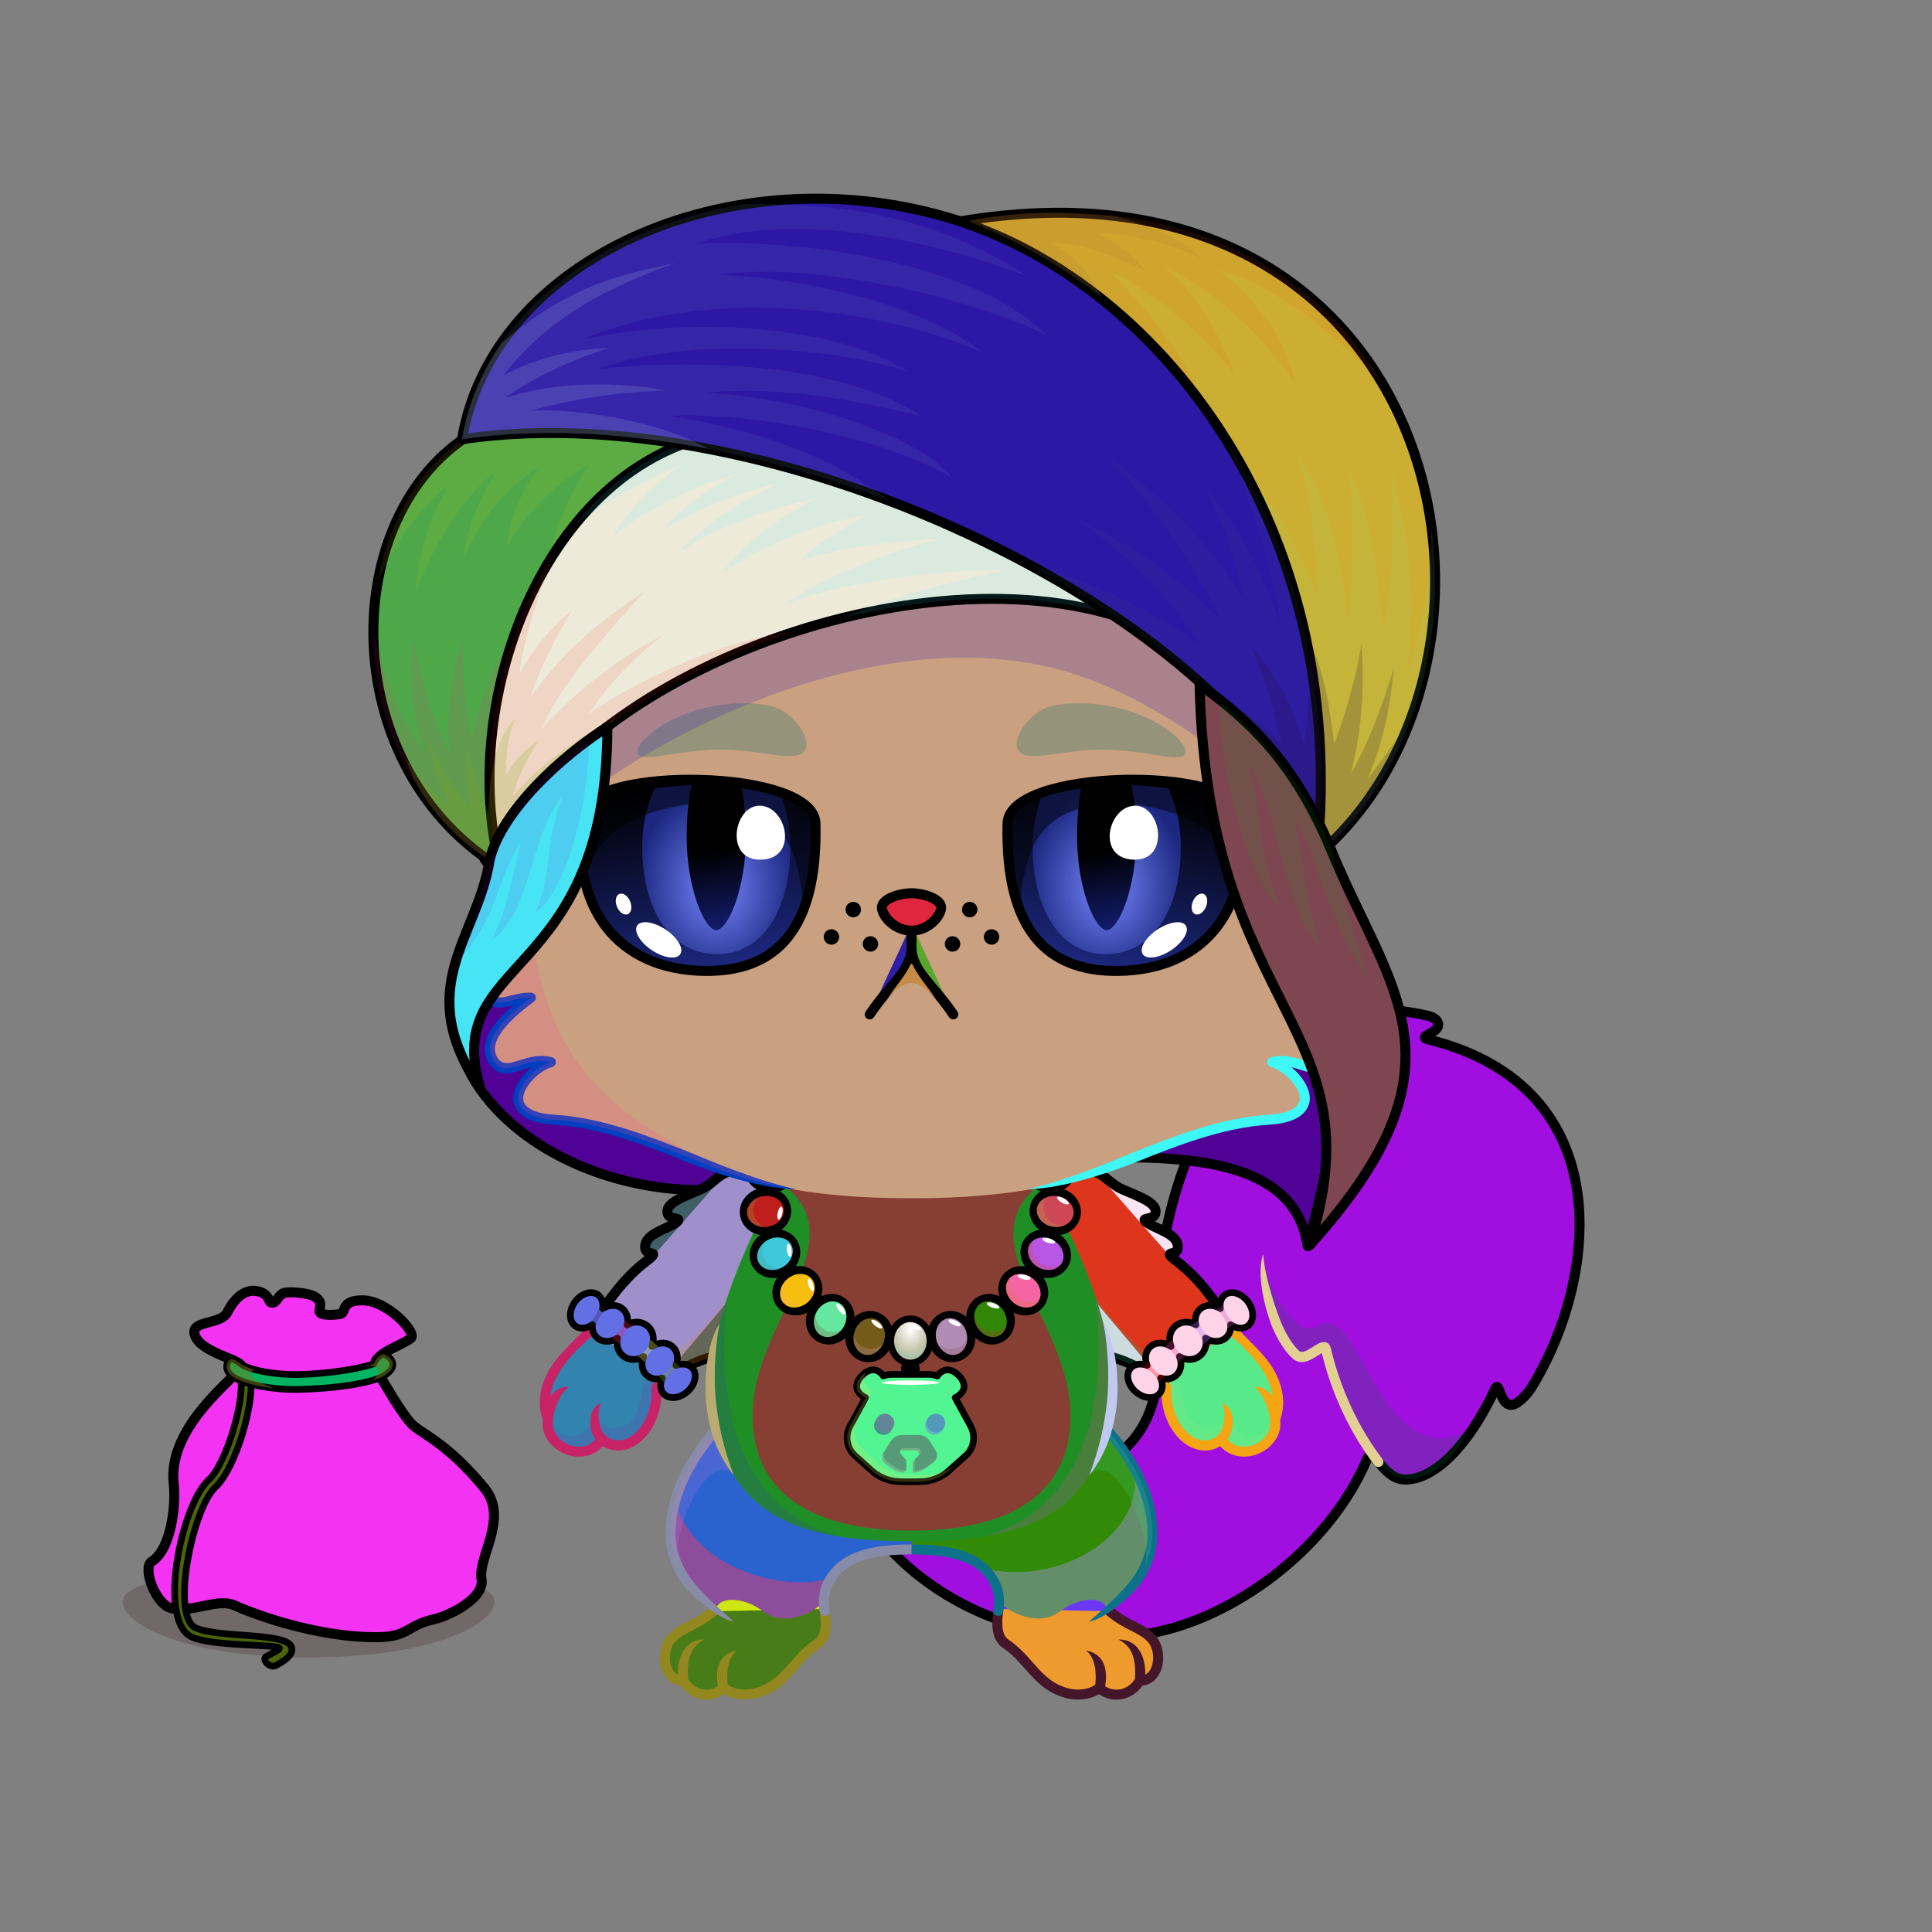 <svg xmlns="http://www.w3.org/2000/svg" xmlns:xlink="http://www.w3.org/1999/xlink" style="shape-rendering:geometricPrecision; text-rendering:geometricPrecision; image-rendering:optimizeQuality; fill-rule:evenodd; clip-rule:evenodd" version="1.1" viewBox="0 0 29000 29000" xml:space="preserve"><rect x="0" y="0" width="29000" height="29000" fill="#808080" stroke="none"/><defs><style type="text/css">.Tail-Cat6fil31 {fill:url(#Tail-Cat6id927)}
.Tail-Cat6fil26 {fill:#fffdfc}
.Tail-Cat6fil14 {fill:black;fill-opacity:0.2}
.Tail-Cat6fil32 {fill:black;fill-rule:nonzero}
.Tail-Cat6fil22 {fill:none}
.Tail-Cat6str0 {stroke:black;stroke-width:150;stroke-linecap:round;stroke-linejoin:round}
.RightFoot-Cat2fil34 {fill:url(#RightFoot-Cat2id448)}
.RightFoot-Cat2fil14 {fill:black;fill-opacity:0.2}
.RightFoot-Cat2fil22 {fill:none}
.RightFoot-Cat2fil32 {fill:black;fill-rule:nonzero}
.RightLeg-Cat0fil36 {fill:url(#RightLeg-Cat0id383)}
.RightLeg-Cat0fil26 {fill:#fffdfc}
.RightLeg-Cat0fil32 {fill:black;fill-rule:nonzero}
.RightLeg-Cat0fil14 {fill:black;fill-opacity:0.2}
.LeftFoot-Cat2fil43 {fill:url(#LeftFoot-Cat2id634)}
.LeftFoot-Cat2fil14 {fill:black;fill-opacity:0.2}
.LeftFoot-Cat2fil22 {fill:none}
.LeftFoot-Cat2fil32 {fill:black;fill-rule:nonzero}
.LeftLeg-Cat0fil44 {fill:url(#LeftLeg-Cat0id193)}
.LeftLeg-Cat0fil26 {fill:#fffdfc}
.LeftLeg-Cat0fil32 {fill:black;fill-rule:nonzero}
.LeftLeg-Cat0fil14 {fill:black;fill-opacity:0.2}
.RightHand-Cat5fil52 {fill:url(#RightHand-Cat5id171)}
.RightHand-Cat5fil14 {fill:black;fill-opacity:0.2}
.RightHand-Cat5fil22 {fill:none}
.RightHand-Cat5str0 {stroke:black;stroke-width:150;stroke-linecap:round;stroke-linejoin:round}
.RightPaw-Cat3fil54 {fill:url(#RightPaw-Cat3id368)}
.RightPaw-Cat3fil14 {fill:black;fill-opacity:0.2}
.RightPaw-Cat3fil32 {fill:black;fill-rule:nonzero}
.LeftHand-Cat5fil59 {fill:url(#LeftHand-Cat5id490)}
.LeftHand-Cat5fil14 {fill:black;fill-opacity:0.2}
.LeftHand-Cat5fil22 {fill:none}
.LeftHand-Cat5str0 {stroke:black;stroke-width:150;stroke-linecap:round;stroke-linejoin:round}
.LeftPaw-Cat3fil61 {fill:url(#LeftPaw-Cat3id218)}
.LeftPaw-Cat3fil14 {fill:black;fill-opacity:0.2}
.LeftPaw-Cat3fil32 {fill:black;fill-rule:nonzero}
.Body-Cat4fil62 {fill:url(#Body-Cat4id318)}
.Body-Cat4fil14 {fill:black;fill-opacity:0.2}
.Body-Cat4fil32 {fill:black;fill-rule:nonzero}
.Body-Cat4fil65 {fill:url(#Body-Cat4id1020)}
.Head-Cat5fil145 {fill:url(#Head-Cat5id31)}
.Head-Cat5fil32 {fill:black;fill-rule:nonzero}
.Head-Cat5fil14 {fill:black;fill-opacity:0.2}
.Mouth-Cat3fil100 {fill:black}
.Mouth-Cat3fil22 {fill:none}
.Mouth-Cat3str0 {stroke:black;stroke-width:150;stroke-linecap:round;stroke-linejoin:round}
.Eyes-Cat6fil184 {fill:url(#Eyes-Cat6id861)}
.Eyes-Cat6fil185 {fill:url(#Eyes-Cat6id1071)}
.Eyes-Cat6fil186 {fill:url(#Eyes-Cat6id612)}
.Eyes-Cat6fil152 {fill:white}
.Eyes-Cat6fil157 {fill:black;fill-opacity:0.502}
.Eyes-Cat6fil187 {fill:url(#Eyes-Cat6id901)}
.Eyes-Cat6fil188 {fill:url(#Eyes-Cat6id1067)}
.Eyes-Cat6fil189 {fill:url(#Eyes-Cat6id624)}
.Eyes-Cat6fil155 {fill:#bab897}
.Eyes-Cat6fil14 {fill:black;fill-opacity:0.2}
.Eyes-Cat6fil22 {fill:none}
.Eyes-Cat6str4 {stroke:black;stroke-width:150}
.Moustache-Cat3fil100 {fill:black}
.Nose-Cat0fil221 {fill:url(#Nose-Cat0id921)}
.Nose-Cat0str0 {stroke:black;stroke-width:150;stroke-linecap:round;stroke-linejoin:round}
.HatDesertBack-Mediumfil21new {fill:url(#HatDesertBack-Mediumid5new)}
.HatDesertBack-Mediumstr0new {stroke:black;stroke-width:150;stroke-linecap:round;stroke-linejoin:round}
.BraceletGold-Mediumfil3new {fill:black;fill-opacity:0.302}
.BraceletGold-Mediumfil66new {fill:url(#BraceletGold-Mediumid695new);fill-rule:nonzero}
.BraceletGold-Mediumstr3new {stroke:black;stroke-width:100;stroke-linecap:round;stroke-linejoin:round}
.BraceletGold-Mediumfil67new {fill:url(#BraceletGold-Mediumid700new);fill-rule:nonzero}
.NecklacePofil231new {fill:url(#NecklacePoid614new)}
.NecklacePofil232new {fill:#FF6633;fill-opacity:0.2}
.NecklacePofil83new {fill:white}
.NecklacePofil233new {fill:url(#NecklacePoid644new)}
.NecklacePofil234new {fill:url(#NecklacePoid646new)}
.NecklacePofil235new {fill:url(#NecklacePoid639new)}
.NecklacePofil236new {fill:url(#NecklacePoid643new)}
.NecklacePofil237new {fill:url(#NecklacePoid647new)}
.NecklacePofil238new {fill:url(#NecklacePoid656new)}
.NecklacePofil239new {fill:url(#NecklacePoid642new)}
.NecklacePofil240new {fill:url(#NecklacePoid645new)}
.NecklacePofil241new {fill:url(#NecklacePoid660new)}
.NecklacePofil242new {fill:url(#NecklacePoid641new)}
.NecklacePofil243new {fill:url(#NecklacePoid649new)}
.NecklacePofil244new {fill:url(#NecklacePoid655new)}
.NecklacePofil246new {fill:#643200;fill-opacity:0.2}
.NecklacePofil247new {fill:#966432;fill-opacity:0.502}
.NecklacePofil31new {fill:white;fill-opacity:0.502}
.NecklacePofil248new {fill:#f2e9e4;fill-opacity:0.502}
.NecklacePofil84new {fill:black}
.NecklacePofil33new {fill:none}
.NecklacePostr4new {stroke:black;stroke-width:100}
.NecklacePofil245new {fill:url(#NecklacePoid654new)}
.NecklacePostr3new {stroke:black;stroke-width:100;stroke-linecap:round;stroke-linejoin:round}
.HatDesert-Mediumfil14new {fill:black;fill-opacity:0.2}
.HatDesert-Mediumfil11new {fill:black;fill-opacity:0.102}
.HatDesert-Mediumfil740new {fill:url(#HatDesert-Mediumid517new)}
.HatDesert-Mediumstr0new {stroke:black;stroke-width:150;stroke-linecap:round;stroke-linejoin:round}
.HatDesert-Mediumfil741new {fill:url(#HatDesert-Mediumid270new)}
.HatDesert-Mediumfil742new {fill:url(#HatDesert-Mediumid278new)}
.HatDesert-Mediumfil743new {fill:url(#HatDesert-Mediumid277new)}
.HatDesert-Mediumfil744new {fill:url(#HatDesert-Mediumid39new)}
.HatDesert-Mediumfil745new {fill:url(#HatDesert-Mediumid173new)}
.AccessoryLumiHalloweenfil9 {fill:black;fill-opacity:0.2}
.AccessoryLumiHalloweenfil122 {fill:url(#AccessoryLumiHalloweenid38)}
.AccessoryLumiHalloweenfil123 {fill:url(#AccessoryLumiHalloweenid108)}
.AccessoryLumiHalloweenfil124 {fill:url(#AccessoryLumiHalloweenid110)}
.AccessoryLumiHalloweenfil125 {fill:#24051D;fill-opacity:0.4}
.AccessoryLumiHalloweenfil126 {fill:#24051D;fill-opacity:0.2}
.AccessoryLumiHalloweenfil0 {fill:black;fill-opacity:0.2}
.AccessoryLumiHalloweenfil129 {fill:black;fill-opacity:0.502}
.AccessoryLumiHalloweenfil4 {fill:none}
.AccessoryLumiHalloweenstr0 {stroke:black;stroke-width:150;stroke-linecap:round;stroke-linejoin:round;stroke-miterlimit:22.926}
.AccessoryLumiHalloweenfil127 {fill:url(#AccessoryLumiHalloweenid103)}
.AccessoryLumiHalloweenstr5 {stroke:black;stroke-width:100;stroke-linecap:round;stroke-linejoin:round;stroke-miterlimit:22.926}
.AccessoryLumiHalloweenfil128 {fill:url(#AccessoryLumiHalloweenid106)}
</style><linearGradient gradientUnits="objectBoundingBox" id="Tail-Cat6id927" x1="26.303%" x2="73.697%" xlink:href="#Tail-Cat6id925" y1="80.656%" y2="19.344%">
  </linearGradient><linearGradient gradientUnits="userSpaceOnUse" id="RightFoot-Cat2id448" x1="16353.3" x2="16006.4" y1="25487.2" y2="23702.7">
   <stop offset="0" style="stop-opacity:1; stop-color:#bab897"/>
   <stop offset="0.369" style="stop-opacity:1; stop-color:#d6c89a"/>
   <stop offset="0.69" style="stop-opacity:1; stop-color:#fdf0c4"/>
   <stop offset="1" style="stop-opacity:1; stop-color:#fdf0c4"/>
  </linearGradient><linearGradient gradientUnits="userSpaceOnUse" id="RightLeg-Cat0id383" x1="15490.3" x2="15490.3" xlink:href="#RightLeg-Cat0id19" y1="24284.1" y2="21188.2">
  </linearGradient><linearGradient gradientUnits="userSpaceOnUse" id="LeftFoot-Cat2id634" x1="10992.4" x2="11375.5" xlink:href="#LeftFoot-Cat2id448" y1="25464.3" y2="23725.6">
  </linearGradient><linearGradient gradientUnits="userSpaceOnUse" id="LeftLeg-Cat0id193" x1="11873.5" x2="11873.5" xlink:href="#LeftLeg-Cat0id19" y1="24284.1" y2="21188.2">
  </linearGradient><linearGradient gradientUnits="userSpaceOnUse" id="RightHand-Cat5id171" x1="15998.8" x2="17409.8" y1="17683.5" y2="20852.5">
   <stop offset="0" style="stop-opacity:1; stop-color:#d6c89a"/>
   <stop offset="0.031" style="stop-opacity:1; stop-color:#d6c89a"/>
   <stop offset="0.878" style="stop-opacity:1; stop-color:#fdf0c4"/>
   <stop offset="1" style="stop-opacity:1; stop-color:#fdf0c4"/>
  </linearGradient><linearGradient gradientUnits="userSpaceOnUse" id="RightPaw-Cat3id368" x1="18921" x2="17765.8" xlink:href="#RightPaw-Cat3id218" y1="21510.8" y2="20132.6">
  </linearGradient><linearGradient gradientUnits="userSpaceOnUse" id="LeftHand-Cat5id490" x1="11365" x2="9954.09" xlink:href="#LeftHand-Cat5id171" y1="17683.5" y2="20852.5">
  </linearGradient><linearGradient gradientUnits="userSpaceOnUse" id="LeftPaw-Cat3id218" x1="8442.9" x2="9598.12" y1="21510.8" y2="20132.6">
   <stop offset="0" style="stop-opacity:1; stop-color:#fffaeb"/>
   <stop offset="0.11" style="stop-opacity:1; stop-color:#fffaeb"/>
   <stop offset="0.8" style="stop-opacity:1; stop-color:#fdf0c4"/>
   <stop offset="1" style="stop-opacity:1; stop-color:#fdf0c4"/>
  </linearGradient><linearGradient gradientUnits="objectBoundingBox" id="Body-Cat4id318" x1="50%" x2="50%" xlink:href="#Body-Cat4id36" y1="0%" y2="100%">
  </linearGradient><linearGradient gradientUnits="userSpaceOnUse" id="Body-Cat4id1020" x1="13681.9" x2="13681.9" xlink:href="#Body-Cat4id230" y1="22974.9" y2="17669.3">
  </linearGradient><linearGradient gradientUnits="userSpaceOnUse" id="Head-Cat5id31" x1="13681.9" x2="13681.9" y1="17986.7" y2="7484.8">
   <stop offset="0" style="stop-opacity:1; stop-color:#d6c89a"/>
   <stop offset="0.031" style="stop-opacity:1; stop-color:#d6c89a"/>
   <stop offset="0.322" style="stop-opacity:1; stop-color:#fdf0c4"/>
   <stop offset="1" style="stop-opacity:1; stop-color:#fffaeb"/>
  </linearGradient><linearGradient gradientUnits="userSpaceOnUse" id="Eyes-Cat6id861" x1="10767.7" x2="10191.5" xlink:href="#Eyes-Cat6id27" y1="14582.6" y2="11695.8">
  </linearGradient><radialGradient cx="10752" cy="13305.3" fx="10752" fy="13305.3" gradientTransform="matrix(0.811 -0 -0 1 2033 0)" gradientUnits="userSpaceOnUse" id="Eyes-Cat6id1071" r="1458.03" xlink:href="#Eyes-Cat6id1039">
  </radialGradient><linearGradient gradientUnits="userSpaceOnUse" id="Eyes-Cat6id612" x1="10562.8" x2="10941.3" xlink:href="#Eyes-Cat6id384" y1="11901.5" y2="13839.3">
  </linearGradient><linearGradient gradientUnits="userSpaceOnUse" id="Eyes-Cat6id901" x1="16596.1" x2="17172.3" xlink:href="#Eyes-Cat6id27" y1="14582.6" y2="11695.8">
  </linearGradient><radialGradient cx="16611.8" cy="13305.3" fx="16611.8" fy="13305.3" gradientTransform="matrix(-0.811 -0 -0 1 30083 0)" gradientUnits="userSpaceOnUse" id="Eyes-Cat6id1067" r="1458.03" xlink:href="#Eyes-Cat6id1039">
  </radialGradient><linearGradient gradientUnits="userSpaceOnUse" id="Eyes-Cat6id624" x1="16422.5" x2="16801.1" xlink:href="#Eyes-Cat6id384" y1="11901.5" y2="13839.3">
  </linearGradient><linearGradient gradientUnits="userSpaceOnUse" id="Nose-Cat0id921" x1="13681.9" x2="13681.9" y1="13407.9" y2="13968.6">
   <stop offset="0" style="stop-opacity:1; stop-color:#FFCCCC"/>
   <stop offset="1" style="stop-opacity:1; stop-color:#DB9092"/>
  </linearGradient><linearGradient gradientUnits="userSpaceOnUse" id="HatDesertBack-Mediumid5new" x1="13514.1" x2="13514.1" y1="8455.54" y2="18705.5">
   <stop offset="0" style="stop-opacity:1; stop-color:black"/>
   <stop offset="1" style="stop-opacity:1; stop-color:#F7F7F7"/>
  </linearGradient><linearGradient gradientUnits="userSpaceOnUse" id="BraceletGold-Mediumid695new" x1="8795.03" x2="10201.4" y1="19661" y2="20720.4">
   <stop offset="0" style="stop-opacity:1; stop-color:#CC9933"/>
   <stop offset="0.11" style="stop-opacity:1; stop-color:#FFF98F"/>
   <stop offset="0.251" style="stop-opacity:1; stop-color:#FFFFFC"/>
   <stop offset="0.478" style="stop-opacity:1; stop-color:#FFF982"/>
   <stop offset="0.812" style="stop-opacity:1; stop-color:#643300"/>
   <stop offset="1" style="stop-opacity:1; stop-color:#CC9933"/>
  </linearGradient><linearGradient gradientUnits="userSpaceOnUse" id="BraceletGold-Mediumid700new" x1="18568.8" x2="17162.5" xlink:href="#BraceletGold-Mediumid695new" y1="19661" y2="20720.4">
  </linearGradient><radialGradient cx="13664.7" cy="19961.1" fx="13664.7" fy="19961.1" gradientTransform="matrix(0.99 -0 -0 1.3 135 -5989)" gradientUnits="userSpaceOnUse" id="NecklacePoid614new" r="309.54">
   <stop offset="0" style="stop-opacity:1; stop-color:white"/>
   <stop offset="1" style="stop-opacity:1; stop-color:#B8B79A"/>
  </radialGradient><radialGradient cx="13089" cy="19904.3" fx="13089" fy="19904.3" gradientTransform="matrix(1.248 0.334 -0.376 1.405 4251 -12434)" gradientUnits="userSpaceOnUse" id="NecklacePoid644new" r="296.81" xlink:href="#NecklacePoid614new">
  </radialGradient><radialGradient cx="12546.8" cy="19659.5" fx="12546.8" fy="19659.5" gradientTransform="matrix(1.351 0.78 -0.879 1.522 12863 -20047)" gradientUnits="userSpaceOnUse" id="NecklacePoid646new" r="245.67" xlink:href="#NecklacePoid614new">
  </radialGradient><radialGradient cx="12096.5" cy="19268.6" fx="12096.5" fy="19268.6" gradientTransform="matrix(1.079 1.286 -1.448 1.215 26941 -19689)" gradientUnits="userSpaceOnUse" id="NecklacePoid639new" r="228.43" xlink:href="#NecklacePoid614new">
  </radialGradient><radialGradient cx="11774.8" cy="18733.4" fx="11774.8" fy="18733.4" gradientTransform="matrix(0.78 1.351 -1.522 0.879 31095 -13638)" gradientUnits="userSpaceOnUse" id="NecklacePoid643new" r="245.67" xlink:href="#NecklacePoid614new">
  </radialGradient><radialGradient cx="11655.6" cy="18154.9" fx="11655.6" fy="18154.9" gradientTransform="matrix(0.201 1.14 -1.284 0.226 32625 752)" gradientUnits="userSpaceOnUse" id="NecklacePoid647new" r="331.06" xlink:href="#NecklacePoid614new">
  </radialGradient><radialGradient cx="11721.5" cy="17578.6" fx="11721.5" fy="17578.6" gradientTransform="matrix(-0.201 1.14 -1.284 -0.226 36652 8192)" gradientUnits="userSpaceOnUse" id="NecklacePoid656new" r="331.06" xlink:href="#NecklacePoid614new">
  </radialGradient><radialGradient cx="14240.5" cy="19904.3" fx="14240.5" fy="19904.3" gradientTransform="matrix(-1.248 0.334 0.376 1.405 24515 -12819)" gradientUnits="userSpaceOnUse" id="NecklacePoid642new" r="296.81" xlink:href="#NecklacePoid614new">
  </radialGradient><radialGradient cx="14782.6" cy="19659.5" fx="14782.6" fy="19659.5" gradientTransform="matrix(-1.351 0.78 0.879 1.522 17488 -21792)" gradientUnits="userSpaceOnUse" id="NecklacePoid645new" r="245.67" xlink:href="#NecklacePoid614new">
  </radialGradient><radialGradient cx="15233" cy="19268.6" fx="15233" fy="19268.6" gradientTransform="matrix(-1.079 1.286 1.448 1.215 3772 -23722)" gradientUnits="userSpaceOnUse" id="NecklacePoid660new" r="228.43" xlink:href="#NecklacePoid614new">
  </radialGradient><radialGradient cx="15554.7" cy="18733.4" fx="15554.7" fy="18733.4" gradientTransform="matrix(-0.78 1.351 1.522 0.879 -816 -18747)" gradientUnits="userSpaceOnUse" id="NecklacePoid641new" r="245.67" xlink:href="#NecklacePoid614new">
  </radialGradient><radialGradient cx="15673.8" cy="18154.9" fx="15673.8" fy="18154.9" gradientTransform="matrix(-0.201 1.14 1.284 0.226 -4488 -3831)" gradientUnits="userSpaceOnUse" id="NecklacePoid649new" r="331.06" xlink:href="#NecklacePoid614new">
  </radialGradient><radialGradient cx="15608" cy="17578.6" fx="15608" fy="17578.6" gradientTransform="matrix(0.201 1.14 1.284 -0.226 -10104 3759)" gradientUnits="userSpaceOnUse" id="NecklacePoid655new" r="331.06" xlink:href="#NecklacePoid614new">
  </radialGradient><radialGradient cx="13854.7" cy="20982.5" fx="13854.7" fy="20982.5" gradientTransform="matrix(1.2 -0 -0 1.061 -2771 -1285)" gradientUnits="userSpaceOnUse" id="NecklacePoid654new" r="949.94" xlink:href="#NecklacePoid614new">
  </radialGradient><linearGradient gradientUnits="userSpaceOnUse" id="HatDesert-Mediumid517new" x1="14676.2" x2="20685.4" xlink:href="#HatDesert-Mediumid318new" y1="11054.4" y2="4929.57">
  </linearGradient><linearGradient gradientUnits="userSpaceOnUse" id="HatDesert-Mediumid270new" x1="6029.31" x2="10121.8" xlink:href="#HatDesert-Mediumid39new" y1="11705.4" y2="7534.18">
  </linearGradient><linearGradient gradientUnits="userSpaceOnUse" id="HatDesert-Mediumid278new" x1="9347.2" x2="14935.2" xlink:href="#HatDesert-Mediumid39new" y1="12602.7" y2="6907.22">
  </linearGradient><linearGradient gradientUnits="userSpaceOnUse" id="HatDesert-Mediumid277new" x1="9439.73" x2="17321.8" y1="11937.1" y2="3903.38">
   <stop offset="0" style="stop-opacity:1; stop-color:#C4C4C4"/>
   <stop offset="0.671" style="stop-opacity:1; stop-color:white"/>
   <stop offset="1" style="stop-opacity:1; stop-color:#fffdfc"/>
  </linearGradient><linearGradient gradientUnits="userSpaceOnUse" id="HatDesert-Mediumid173new" x1="6573.2" x2="9289.64" xlink:href="#HatDesert-Mediumid39new" y1="15013.8" y2="12245.1">
  </linearGradient><linearGradient gradientUnits="userSpaceOnUse" id="AccessoryLumiHalloweenid38" x1="4638.68" x2="5004.86" y1="19381.43" y2="24568.07">
   <stop offset="0" style="stop-opacity:1; stop-color:#752013"/>
   <stop offset="0.231" style="stop-opacity:1; stop-color:#501307"/>
   <stop offset="0.49" style="stop-opacity:1; stop-color:#B83A1A"/>
   <stop offset="0.71" style="stop-opacity:1; stop-color:#752013"/>
   <stop offset="1" style="stop-opacity:1; stop-color:#4D2F2A"/>
  </linearGradient><linearGradient gradientUnits="userSpaceOnUse" id="AccessoryLumiHalloweenid108" x1="5780.4" x2="3738.39" y1="22820.8" y2="21682.29">
   <stop offset="0" style="stop-opacity:1; stop-color:#4C5B61"/>
   <stop offset="0.102" style="stop-opacity:1; stop-color:#6B8087"/>
   <stop offset="0.522" style="stop-opacity:1; stop-color:#A6AEB1"/>
   <stop offset="0.702" style="stop-opacity:1; stop-color:#C7C7C7"/>
   <stop offset="0.922" style="stop-opacity:1; stop-color:#C7C7C7"/>
   <stop offset="1" style="stop-opacity:1; stop-color:#A6AEB1"/>
  </linearGradient><linearGradient gradientUnits="userSpaceOnUse" id="AccessoryLumiHalloweenid110" x1="2916.37" x2="6180.71" y1="19792.16" y2="19781.79">
   <stop offset="0" style="stop-opacity:1; stop-color:#4C5B61"/>
   <stop offset="0.2" style="stop-opacity:1; stop-color:#A6AEB1"/>
   <stop offset="0.349" style="stop-opacity:1; stop-color:#6B8087"/>
   <stop offset="0.49" style="stop-opacity:1; stop-color:#C7C7C7"/>
   <stop offset="0.659" style="stop-opacity:1; stop-color:#35434A"/>
   <stop offset="1" style="stop-opacity:1; stop-color:#A6AEB1"/>
  </linearGradient><linearGradient gradientUnits="userSpaceOnUse" id="AccessoryLumiHalloweenid103" x1="2622.02" x2="4382.41" y1="22822.3" y2="22766.56">
   <stop offset="0" style="stop-opacity:1; stop-color:#997335"/>
   <stop offset="0.2" style="stop-opacity:1; stop-color:#E9BC74"/>
   <stop offset="0.349" style="stop-opacity:1; stop-color:#BF8D43"/>
   <stop offset="0.49" style="stop-opacity:1; stop-color:#FFE4B1"/>
   <stop offset="0.659" style="stop-opacity:1; stop-color:#826024"/>
   <stop offset="1" style="stop-opacity:1; stop-color:#E9BC74"/>
  </linearGradient><linearGradient gradientUnits="userSpaceOnUse" id="AccessoryLumiHalloweenid106" x1="3402.52" x2="5896.6" xlink:href="#AccessoryLumiHalloweenid103" y1="20593.58" y2="20586.88">
  </linearGradient><linearGradient gradientUnits="objectBoundingBox" id="Tail-Cat6id925" x1="56.92%" x2="43.08%" y1="93.429%" y2="6.571%">
   <stop offset="0" style="stop-opacity:1; stop-color:#d6c89a"/>
   <stop offset="1" style="stop-opacity:1; stop-color:#fffaeb"/>
  </linearGradient><linearGradient gradientUnits="userSpaceOnUse" id="RightLeg-Cat0id19" x1="15490.3" x2="15490.3" y1="24284.1" y2="21188.2">
   <stop offset="0" style="stop-opacity:1; stop-color:#fffaeb"/>
   <stop offset="0.439" style="stop-opacity:1; stop-color:#fffaeb"/>
   <stop offset="1" style="stop-opacity:1; stop-color:#fdf0c4"/>
  </linearGradient><linearGradient gradientUnits="userSpaceOnUse" id="LeftFoot-Cat2id448" x1="16353.3" x2="16006.4" y1="25487.2" y2="23702.7">
   <stop offset="0" style="stop-opacity:1; stop-color:#bab897"/>
   <stop offset="0.369" style="stop-opacity:1; stop-color:#d6c89a"/>
   <stop offset="0.69" style="stop-opacity:1; stop-color:#fdf0c4"/>
   <stop offset="1" style="stop-opacity:1; stop-color:#fdf0c4"/>
  </linearGradient><linearGradient gradientUnits="userSpaceOnUse" id="LeftLeg-Cat0id19" x1="15490.3" x2="15490.3" y1="24284.1" y2="21188.2">
   <stop offset="0" style="stop-opacity:1; stop-color:#fffaeb"/>
   <stop offset="0.439" style="stop-opacity:1; stop-color:#fffaeb"/>
   <stop offset="1" style="stop-opacity:1; stop-color:#fdf0c4"/>
  </linearGradient><linearGradient gradientUnits="userSpaceOnUse" id="RightPaw-Cat3id218" x1="8442.9" x2="9598.12" y1="21510.8" y2="20132.6">
   <stop offset="0" style="stop-opacity:1; stop-color:#fffaeb"/>
   <stop offset="0.11" style="stop-opacity:1; stop-color:#fffaeb"/>
   <stop offset="0.8" style="stop-opacity:1; stop-color:#fdf0c4"/>
   <stop offset="1" style="stop-opacity:1; stop-color:#fdf0c4"/>
  </linearGradient><linearGradient gradientUnits="userSpaceOnUse" id="LeftHand-Cat5id171" x1="15998.8" x2="17409.8" y1="17683.5" y2="20852.5">
   <stop offset="0" style="stop-opacity:1; stop-color:#d6c89a"/>
   <stop offset="0.031" style="stop-opacity:1; stop-color:#d6c89a"/>
   <stop offset="0.878" style="stop-opacity:1; stop-color:#fdf0c4"/>
   <stop offset="1" style="stop-opacity:1; stop-color:#fdf0c4"/>
  </linearGradient><linearGradient gradientUnits="userSpaceOnUse" id="Body-Cat4id36" x1="13681.9" x2="13681.9" y1="17936.7" y2="7484.8">
   <stop offset="0" style="stop-opacity:1; stop-color:#d6c89a"/>
   <stop offset="0.031" style="stop-opacity:1; stop-color:#d6c89a"/>
   <stop offset="0.529" style="stop-opacity:1; stop-color:#fdf0c4"/>
   <stop offset="1" style="stop-opacity:1; stop-color:#fffaeb"/>
  </linearGradient><linearGradient gradientUnits="userSpaceOnUse" id="Body-Cat4id230" x1="13681.9" x2="13681.9" y1="13028.8" y2="17278">
   <stop offset="0" style="stop-opacity:1; stop-color:#fffdfc"/>
   <stop offset="0.659" style="stop-opacity:1; stop-color:#fffdfc"/>
   <stop offset="1" style="stop-opacity:1; stop-color:#f2e9e4"/>
  </linearGradient><linearGradient gradientUnits="userSpaceOnUse" id="Eyes-Cat6id27" x1="16937.6" x2="16937.6" y1="14961.3" y2="11448.6">
   <stop offset="0" style="stop-opacity:1; stop-color:#1c2880"/>
   <stop offset="1" style="stop-opacity:1; stop-color:black"/>
  </linearGradient><radialGradient cx="50%" cy="50%" fx="50%" fy="50%" gradientUnits="objectBoundingBox" id="Eyes-Cat6id1039" r="50%">
   <stop offset="0" style="stop-opacity:1; stop-color:#7787ff"/>
   <stop offset="1" style="stop-opacity:1; stop-color:#1c2880"/>
  </radialGradient><linearGradient gradientUnits="userSpaceOnUse" id="Eyes-Cat6id384" x1="16417.8" x2="16417.8" y1="11784.3" y2="14068.5">
   <stop offset="0" style="stop-opacity:1; stop-color:black"/>
   <stop offset="0.45" style="stop-opacity:1; stop-color:black"/>
   <stop offset="1" style="stop-opacity:1; stop-color:#111b66"/>
  </linearGradient><linearGradient gradientUnits="userSpaceOnUse" id="HatDesert-Mediumid318new" x1="14885.7" x2="21501.3" y1="11915.4" y2="5247.98">
   <stop offset="0" style="stop-opacity:1; stop-color:#C4C4C4"/>
   <stop offset="0.749" style="stop-opacity:1; stop-color:white"/>
   <stop offset="1" style="stop-opacity:1; stop-color:#fffdfc"/>
  </linearGradient><linearGradient gradientUnits="userSpaceOnUse" id="HatDesert-Mediumid39new" x1="21555.6" x2="17546.3" y1="16529.1" y2="12442.8">
   <stop offset="0" style="stop-opacity:1; stop-color:#E3E3E3"/>
   <stop offset="0.451" style="stop-opacity:1; stop-color:white"/>
   <stop offset="1" style="stop-opacity:1; stop-color:#fffdfc"/>
  </linearGradient></defs><g id="Tail-Cat6">
  <path class="Tail-Cat6fil31" d="M12493 21526c-108,-680 356,-1318 1035,-1426 680,-108 1318,356 1426,1035 72,449 608,789 1013,871 739,150 1483,-534 1408,-1680 -158,-2421 1027,-5777 4064,-5078 111,31 166,90 145,159 -33,107 -311,154 -146,195 2925,724 2687,3276 1452,5366 -27,45 -121,128 -214,120 -167,-15 -170,-375 -233,-240 -388,832 -900,1361 -1351,1361 -340,-1 -479,-524 -569,-313 -571,1351 -2022,2423 -3323,2632 -1260,201 -2607,-168 -3570,-1011 -591,-519 -1010,-1199 -1137,-1991z" style="fill:#f78e7b"/>
  <path class="Tail-Cat6fil26" d="M23454 19790c-146,399 -338,796 -564,1178 -27,45 -121,128 -214,120 -167,-15 -170,-375 -233,-240 -388,832 -900,1361 -1351,1361 -262,-1 -405,-312 -498,-358l-3 -8c-336,-494 -535,-1000 -668,-1511 -264,-1011 230,-1403 99,-2233 -101,-639 469,-1155 810,-657 675,987 1062,451 1598,580 641,154 1007,639 1024,1768z" style="fill:#9bc239"/>
  <path class="Tail-Cat6fil14" d="M12493 21526c-26,-167 -18,-332 19,-487 213,-178 462,-344 585,-418 304,-15 814,942 1117,926 875,2545 4568,3180 6172,593 -8,32 -18,63 -27,94 -653,1189 -1969,2103 -3159,2294 -1260,201 -2607,-168 -3570,-1011 -591,-519 -1010,-1199 -1137,-1991z" style="fill:#c6a50d"/>
  <path class="Tail-Cat6fil22 Tail-Cat6str0" d="M12493 21526c-108,-680 356,-1318 1035,-1426 680,-108 1318,356 1426,1035 72,449 608,789 1013,871 739,150 1483,-534 1408,-1680 -158,-2421 1027,-5777 4064,-5078 111,31 166,90 145,159 -33,107 -311,154 -146,195 2925,724 2530,3652 1546,5232 -66,105 -215,262 -308,254 -167,-15 -170,-375 -233,-240 -388,832 -900,1361 -1351,1361 -340,-1 -479,-524 -569,-313 -571,1351 -2022,2423 -3323,2632 -1260,201 -2607,-168 -3570,-1011 -591,-519 -1010,-1199 -1137,-1991z" style="fill:#a10ee0"/>
  <path class="Tail-Cat6fil14" d="M22029 21494c-153,311 -399,598 -760,695 -667,178 -1177,-1232 -1355,-1898 -68,-160 -245,81 -398,75 -284,-206 -410,-617 -481,-903 -14,-55 -63,-427 -73,-471 79,276 473,1128 815,914 670,-419 881,2197 2252,1588z" style="fill:#01713b"/>
  <path class="Tail-Cat6fil32" d="M20750 21900c25,33 19,80 -14,105 -33,25 -80,19 -105,-14 -170,-223 -337,-492 -482,-803 -123,-262 -229,-555 -309,-878 -15,9 -32,20 -50,32 -116,74 -262,168 -396,42 -103,-97 -205,-253 -290,-447 -56,-127 -267,-730 -144,-1113 27,388 227,930 281,1054 77,174 167,314 256,397 48,46 139,-13 212,-59 45,-30 85,-56 126,-65 70,-17 121,3 142,90 77,324 184,619 308,884 140,301 302,561 465,775z" style="fill:#e4cf93"/>
 </g><g id="RightFoot-Cat2">
  <path class="RightFoot-Cat2fil34" d="M17107 25230c-124,214 -404,285 -611,106 -71,70 -277,145 -526,65 -410,-131 -508,-461 -851,-710 -221,-159 -124,-477 -114,-668 364,340 783,-165 1076,-248 374,-102 737,158 534,413 199,95 520,237 673,411 169,192 121,631 -181,631z" style="fill:#6b38f7"/>
  <path class="RightFoot-Cat2fil14" d="M17107 25230c-124,214 -404,285 -611,106 -71,70 -277,145 -526,65 -410,-131 -518,-492 -872,-726 -156,-103 -135,-387 -103,-573 18,-14 37,-27 56,-38 -60,533 1445,1528 1433,860 214,342 596,186 545,-150 127,134 271,-14 143,-274 182,62 215,288 209,441 -17,153 -106,289 -274,289z" style="fill:#12ab85"/>
  <path class="RightFoot-Cat2fil22" d="M16655 24186c278,231 480,239 633,413 169,192 121,631 -181,631 -124,214 -404,285 -611,106 -71,70 -277,145 -526,65 -410,-131 -520,-489 -872,-726 -156,-105 -138,-331 -109,-524" style="fill:#ef9a2d"/>
  <path class="RightFoot-Cat2fil32" d="M16703 24128c-31,-26 -78,-22 -105,10 -27,31 -22,79 9,105 144,120 266,182 373,236 100,50 184,92 252,169 81,92 97,256 55,370 -18,49 -49,94 -96,118 7,-269 -115,-534 -402,-526 186,95 268,253 247,592 -49,79 -127,137 -220,155 -79,15 -160,-2 -228,-45 38,-218 10,-484 -289,-538 139,98 163,330 142,511 -32,29 -98,60 -189,72 -75,9 -164,4 -260,-27 -221,-71 -352,-219 -489,-375 -104,-118 -211,-239 -363,-342 -57,-38 -82,-102 -91,-176 -11,-85 -1,-183 13,-274 15,-98 -130,-119 -144,-22 -16,102 -31,212 -18,314 14,114 57,216 157,282 136,92 236,206 333,317 151,171 295,335 557,419 119,38 230,44 323,32 93,-11 171,-41 226,-75 103,70 225,98 348,74 125,-24 233,-98 305,-202 136,-15 232,-107 279,-232 61,-166 34,-387 -84,-521 -86,-98 -183,-147 -296,-204 -100,-50 -214,-108 -345,-217z" style="fill:#45162a"/>
 </g><g id="LeftFoot-Cat2">
  <path class="LeftFoot-Cat2fil43" d="M10257 25230c124,214 404,285 611,106 71,70 277,145 526,65 410,-131 508,-461 851,-710 221,-159 124,-477 114,-668 -364,340 -783,-165 -1076,-248 -374,-102 -737,158 -535,413 -198,95 -519,237 -672,411 -169,192 -121,631 181,631z" style="fill:#cee70f"/>
  <path class="LeftFoot-Cat2fil14" d="M10257 25230c124,214 404,285 611,106 71,70 277,145 526,65 410,-131 518,-492 871,-726 157,-103 136,-387 103,-573 -17,-14 -36,-27 -55,-38 60,533 -1445,1528 -1434,860 -213,342 -595,186 -544,-150 -127,134 -271,-14 -143,-274 -182,62 -215,288 -209,441 17,153 106,289 274,289z" style="fill:#5234d5"/>
  <path class="LeftFoot-Cat2fil22" d="M10708 24186c-277,231 -480,239 -632,413 -169,192 -121,631 181,631 124,214 404,285 611,106 71,70 277,145 526,65 410,-131 520,-489 871,-726 156,-105 139,-331 110,-524" style="fill:#477c18"/>
  <path class="LeftFoot-Cat2fil32" d="M10660 24128c32,-26 79,-22 106,10 26,31 22,79 -10,105 -143,120 -266,182 -373,236 -99,50 -183,92 -251,169 -81,92 -97,256 -55,370 18,49 49,94 96,118 -7,-269 115,-534 402,-526 -186,95 -268,253 -247,592 49,79 127,137 220,155 79,15 160,-2 228,-45 -39,-218 -11,-484 289,-538 -139,98 -163,330 -142,511 31,29 98,60 189,72 75,9 163,4 259,-27 222,-71 353,-219 490,-375 104,-118 210,-239 363,-342 56,-38 82,-102 91,-176 11,-85 0,-183 -14,-274 -14,-98 131,-119 145,-22 16,102 31,212 18,314 -14,114 -58,216 -157,282 -136,92 -236,206 -333,317 -151,171 -296,335 -557,419 -119,38 -230,44 -323,32 -93,-11 -171,-41 -226,-75 -103,70 -226,98 -349,74 -124,-24 -233,-98 -304,-202 -136,-15 -232,-107 -279,-232 -61,-166 -34,-387 84,-521 86,-98 183,-147 296,-204 100,-50 214,-108 344,-217z" style="fill:#92881f"/>
 </g><g id="RightLeg-Cat0">
  <path class="RightLeg-Cat0fil36" d="M13682 23259c428,0 1377,183 1321,776 215,222 637,350 896,149 312,-243 712,-232 720,-12 370,-265 678,-701 680,-1146 2,-860 -666,-1598 -969,-1838 -621,860 -1470,1269 -2648,1328l0 743z" style="fill:#328b06"/>
  <path class="RightLeg-Cat0fil26" d="M14726 23532c179,119 298,292 277,513 215,222 637,350 896,149 312,-243 712,-232 720,-12 370,-265 678,-711 680,-1156 1,-384 -132,-743 -305,-1045 295,935 -992,1876 -2268,1551z" style="fill:#628f69"/>
  <path class="RightLeg-Cat0fil32" d="M14990 24254c62,5 73,-66 79,-154 8,-118 -4,-261 -94,-417 0,-1 -1,-3 -2,-4 -100,-171 -247,-296 -460,-378 -208,-80 -478,-119 -831,-119l0 150c335,0 588,36 777,108 180,69 302,173 385,314 0,2 1,3 2,4 67,116 86,244 75,332 -9,68 -10,89 -11,105 -4,48 44,56 80,59zm1296 -3006c175,140 477,451 691,859 144,272 248,587 247,919 -1,245 -87,464 -218,653 -154,223 -454,481 -660,663 306,-60 713,-477 783,-578 147,-211 244,-458 244,-738 2,-360 -110,-698 -263,-989 -227,-430 -547,-760 -734,-907l-46 58 -44 60 0 0z" style="fill:#0e718a"/>
  <path class="RightLeg-Cat0fil14" d="M17192 23490c67,-148 106,-305 107,-464 2,-775 -541,-1451 -869,-1752l-157 727c26,48 52,95 79,143 387,-413 947,879 840,1346z" style="fill:#43cf8c"/>
 </g><g id="LeftLeg-Cat0">
  <path class="LeftLeg-Cat0fil44" d="M13682 23259c-428,0 -1377,183 -1321,776 -215,222 -637,350 -896,149 -312,-243 -712,-232 -720,-12 -370,-265 -679,-701 -680,-1146 -2,-860 666,-1598 969,-1838 621,860 1470,1269 2648,1328l0 743z" style="fill:#2a62cf"/>
  <path class="LeftLeg-Cat0fil26" d="M12496 23650c-96,103 -150,240 -135,395 -215,222 -637,350 -896,149 -312,-243 -712,-232 -720,-12 -500,-358 -806,-1009 -607,-1618 386,1194 2040,1329 2358,1086z" style="fill:#8c4e9a"/>
  <path class="LeftLeg-Cat0fil32" d="M12374 24254c-62,5 -74,-66 -80,-154 -7,-118 4,-261 94,-417 1,-1 2,-3 3,-4 100,-171 247,-296 460,-378 208,-80 478,-119 831,-119l0 150c-335,0 -588,36 -777,108 -180,69 -303,173 -385,314 -1,2 -1,3 -2,4 -67,116 -86,244 -75,332 9,68 10,89 11,105 4,48 -44,56 -80,59zm-1296 -3006c-176,140 -477,451 -692,859 -143,272 -247,587 -246,919 1,245 87,464 218,653 154,223 454,481 660,663 -306,-60 -713,-477 -784,-578 -146,-211 -243,-458 -244,-738 -1,-360 110,-698 264,-989 226,-430 547,-760 734,-907l46 58 44 60 0 0z" style="fill:#878ba7"/>
  <path class="LeftLeg-Cat0fil14" d="M10172 23490c-67,-148 -106,-305 -107,-464 -2,-775 540,-1451 869,-1752l157 727c-26,48 -53,95 -79,143 -388,-413 -947,879 -840,1346z" style="fill:#c37add"/>
 </g><g id="AccessoryLumiHalloween">
  <g id="_1465574443616">
   <path class="AccessoryLumiHalloweenfil9" d="M4631.72 23573.54c1541.62,0 2791.36,125.42 2791.36,465.16 0,339.73 -919.01,840.16 -2791.36,840.16 -1872.35,0 -2791.36,-500.43 -2791.36,-840.16 0,-339.74 1249.74,-465.16 2791.36,-465.16z" style="fill:#3a0e14"/>
   <g>
    <path class="AccessoryLumiHalloweenfil122" d="M6518.99 24304.43c225.04,-50.7 759.69,-313.85 708.7,-600.79 -58.47,-328.93 413.35,-914.49 45.95,-1364.1 -568.48,-695.68 -967.22,-825.22 -1101.19,-972.25 -162.72,-178.59 -377.48,-564.82 -520.36,-795 -142.87,-230.19 346.99,-355.38 514.01,-483.98 102.37,-78.81 -348.81,-567.75 -723.8,-569.97 -335.31,-1.98 -241.76,187.66 -331.89,204.84 -47.6,9.08 -332.7,44.34 -315.35,-54.86 17.72,-101.31 29.33,-126.25 -52.7,-192.56 -94.85,-76.68 -416.23,-87.63 -473.32,-70.08 -103.16,31.72 -107.16,162.72 -198.44,146.85 -34.18,-5.94 -33.4,-104.55 -142.61,-151.11 -182.42,-77.79 -373.55,14.1 -516.2,297.95 -95.11,189.26 -556.25,112.37 -488.85,336.96 81.25,270.69 726.78,378.5 698.94,475.96 -39.67,138.9 -1116.99,881.53 -1013.82,1762.58 33.24,283.81 -26.91,976.76 -332.48,1165.44 -141.63,87.44 58.21,660.92 313.56,703.63 337.28,56.4 690.11,-161.79 939.68,-43.44 196.32,93.1 1203.5,489.04 2159.37,473.62 448.81,-7.24 414.5,-175.89 830.8,-269.69z" style="fill:#9e3de4"/>
    <path class="AccessoryLumiHalloweenfil123" d="M4867.29 22772.38c23.78,-3.42 43.13,-16.33 55.18,-34.43 12.05,-18.1 16.83,-41.41 11.46,-65.62 -5.37,-24.21 -19.87,-44.75 -38.95,-58.37 -19.08,-13.62 -42.79,-20.34 -66.57,-16.92 -23.76,3.42 -43.12,16.34 -55.17,34.43 -12.06,18.1 -16.83,41.4 -11.46,65.62 5.37,24.22 19.86,44.75 38.95,58.37 19.08,13.62 42.8,20.34 66.56,16.92zm110.66 533.15c281.47,-40.49 510.53,-193.34 653.32,-407.73 62.45,-93.77 108.41,-199.33 135.02,-312.39 34.23,-145.45 76.18,-313.27 40.42,-474.57 -53.25,-240.12 -231.93,-398.1 -405.3,-554.64 -33.61,-30.34 -58.99,-100.39 -95.72,-126.6 -149.65,-106.78 -323.18,-177.74 -505.03,-201.77 -92.88,-12.28 -140.34,-53.98 -235.51,-40.3 -281.47,40.48 -558.16,235 -700.94,449.4 -116.72,175.24 -175.79,391.63 -158.77,621.37 3.8,51.32 61.01,109.27 72.62,161.62 63.58,286.68 185.61,523.87 411.72,685.2 69.06,49.27 117.39,108.79 195.07,141.71 176.69,74.88 397.59,86.82 593.1,58.7zm746.01 -341.59c-157.78,236.9 -410.87,405.79 -721.85,450.52 -247.47,35.59 -520.13,5.06 -736.54,-106.01 -55.54,-28.51 -83.29,-79.02 -134.32,-115.44 -249.84,-178.27 -389.89,-440.96 -460.13,-757.71 -15.47,-69.76 -74.11,-144.92 -77.11,-212.93 -10.59,-240.78 54.48,-466.86 177.51,-651.58 157.77,-236.9 458.48,-447.46 769.47,-492.19 123.41,-17.75 199.04,27.06 318.44,48.44 181.49,32.49 354.09,107.14 504.8,214.68 28.72,20.5 46.75,83.87 73.78,106.69 208.16,175.65 413.48,366.72 475.64,647.05 30.59,137.95 -3.68,283.57 -20.33,412.38 -21.6,166.96 -80.29,322.37 -169.36,456.1zm-1093.96 -1227.53c23.75,-3.42 43.07,-16.32 55.11,-34.39 12.05,-18.08 4.91,-30.45 -0.46,-54.64 -5.36,-24.19 -7.94,-55.62 -27,-69.22 -19.07,-13.61 -42.74,-20.31 -66.49,-16.9 -23.75,3.41 -43.09,16.3 -55.12,34.39 -12.04,18.07 -37.64,51.28 -32.28,75.47 5.37,24.19 40.68,34.78 59.75,48.39 19.06,13.6 42.74,20.32 66.49,16.9zm147.8 31.75c-27.03,40.58 -70.38,69.52 -123.65,77.18 -53.27,7.66 -106.38,-7.4 -149.18,-37.94 -42.8,-30.55 -96.13,-66.64 -108.16,-120.9 -12.03,-54.25 19.51,-116.41 46.54,-157 27.02,-40.58 70.38,-69.51 123.65,-77.17 53.28,-7.67 106.38,7.39 149.18,37.93 42.8,30.54 63.39,87.48 75.42,141.74 12.03,54.25 13.23,95.57 -13.8,136.16zm-336.39 524.71c23.75,-3.42 43.09,-16.31 55.12,-34.39 12.04,-18.07 16.81,-41.36 11.44,-65.55 -5.36,-24.19 -19.84,-44.71 -38.91,-58.32 -19.06,-13.6 -42.73,-20.31 -66.49,-16.9 -23.75,3.42 -43.08,16.32 -55.12,34.4 -12.04,18.07 -16.81,41.36 -11.45,65.55 5.37,24.19 19.85,44.7 38.92,58.31 19.07,13.6 42.74,20.31 66.49,16.9zm147.81 31.75c-27.02,40.58 -70.39,69.52 -123.65,77.18 -53.27,7.66 -106.39,-7.4 -149.19,-37.94 -42.8,-30.54 -75.29,-76.56 -87.33,-130.82 -12.03,-54.26 -1.32,-106.49 25.71,-147.07 27.03,-40.59 70.39,-69.52 123.66,-77.19 53.26,-7.65 106.38,7.41 149.18,37.95 42.8,30.54 75.29,76.56 87.32,130.81 12.03,54.26 1.33,106.5 -25.7,147.08zm-270.21 539.3c23.75,-3.41 23.23,-26.23 35.27,-44.31 12.05,-18.08 16.82,-41.36 11.45,-65.56 -5.37,-24.18 -19.85,-44.7 -38.91,-58.31 -19.07,-13.6 -42.75,-20.31 -66.5,-16.9 -23.75,3.42 -55.98,1.44 -68.02,19.52 -12.03,18.07 -3.9,56.23 1.46,80.43 5.36,24.19 19.84,44.71 38.91,58.31 19.07,13.61 62.59,30.24 86.34,26.82zm127.96 21.83c-27.03,40.59 -50.54,79.44 -103.81,87.1 -53.27,7.67 -126.22,-17.32 -169.02,-47.86 -42.8,-30.54 -75.3,-76.56 -87.33,-130.82 -12.03,-54.25 -14.23,-121.37 12.8,-161.95 27.03,-40.59 83.29,-54.65 136.55,-62.31 53.27,-7.66 106.38,7.41 149.19,37.95 42.81,30.54 75.3,76.56 87.33,130.81 12.03,54.26 1.32,106.49 -25.71,147.08zm988.42 -195.17c23.75,-3.41 43.08,-16.31 55.12,-34.39 12.04,-18.08 -4.02,-38.39 -9.39,-62.58 -5.36,-24.18 0.99,-47.68 -18.08,-61.29 -19.06,-13.6 -42.74,-20.31 -66.49,-16.89 -23.76,3.41 -43.08,16.31 -55.12,34.38 -12.04,18.09 -16.81,41.37 -11.45,65.56 5.37,24.19 1.99,52.64 21.06,66.25 19.07,13.6 60.6,12.37 84.35,8.96zm147.81 31.75c-27.03,40.58 -70.39,69.52 -123.66,77.18 -53.26,7.67 -124.23,0.53 -167.03,-30.01 -42.81,-30.54 -57.45,-84.5 -69.48,-138.75 -12.03,-54.25 -1.32,-106.49 25.71,-147.07 27.03,-40.59 70.38,-69.53 123.65,-77.18 53.26,-7.67 106.39,7.39 149.19,37.93 42.8,30.55 54.46,79.55 66.49,133.8 12.03,54.26 22.16,103.52 -4.87,144.1zm-554.08 -513.99c23.75,-3.41 43.08,-16.32 55.12,-34.39 12.04,-18.08 16.81,-41.36 11.44,-65.55 -5.37,-24.2 -19.85,-44.72 -38.91,-58.31 -19.06,-13.61 -42.74,-20.32 -66.49,-16.9 -23.75,3.41 -43.08,16.31 -55.12,34.39 -12.04,18.07 -16.81,41.36 -11.44,65.55 5.37,24.18 19.85,44.7 38.91,58.31 19.07,13.61 42.75,20.32 66.49,16.9zm147.81 31.75c-27.03,40.59 -70.38,69.52 -123.65,77.18 -53.27,7.66 -106.39,-7.4 -149.18,-37.94 -42.81,-30.54 -75.3,-76.56 -87.33,-130.82 -12.03,-54.26 -1.32,-106.49 25.7,-147.08 27.03,-40.58 70.39,-69.51 123.66,-77.17 53.26,-7.67 106.38,7.39 149.17,37.93 42.81,30.54 75.3,76.56 87.33,130.83 12.03,54.25 1.33,106.49 -25.7,147.07zm-161.77 564c-27.04,40.61 -70.42,69.55 -123.71,77.22 -53.29,7.66 -106.43,-7.41 -149.26,-37.96 -42.81,-30.55 -75.33,-76.59 -87.36,-130.88 -12.03,-54.27 -1.32,-106.53 25.71,-147.14 27.05,-40.6 70.43,-69.55 123.72,-77.22 53.28,-7.66 106.43,7.4 149.25,37.96 42.82,30.55 75.33,76.6 87.37,130.88 12.04,54.28 1.32,106.55 -25.72,147.14z" style="fill:#2a1748"/>
    <path class="AccessoryLumiHalloweenfil124" d="M6010.91 20177.98c61.06,-30.6 116.71,-60.04 155.19,-89.67 102.37,-78.81 -348.81,-567.75 -723.8,-569.97 -335.31,-1.98 -241.76,187.66 -331.89,204.84 -47.6,9.08 -332.7,44.34 -315.35,-54.86 17.72,-101.31 29.33,-126.25 -52.7,-192.56 -94.85,-76.68 -416.23,-87.63 -473.32,-70.08 -103.16,31.72 -107.16,162.72 -198.44,146.85 -34.18,-5.94 -33.4,-104.55 -142.61,-151.11 -182.42,-77.79 -373.55,14.1 -516.2,297.95 -95.11,189.26 -556.25,112.37 -488.85,336.96 18.68,62.22 67.2,115.81 130.48,162.67 -9.58,-93.99 39.07,-155.54 150.95,-209.43 -4.78,-4.58 -22.29,-22.01 -27.96,-28.88 94.49,-45.37 296.96,-103.99 354.29,-157.08 0.18,10.74 0.61,24.14 0.99,34.17 129.47,-257.68 274.1,-187.45 419.76,-117.51 0.16,-17.22 0.27,-54.19 -0.06,-92.69 78.37,45.25 220.77,19.57 277.54,-37.2 -4.2,30.16 -24.03,111.61 -27.86,129.97 85.43,-28.23 379.27,-66.38 459.25,-1.74 44.06,35.61 47.65,150.66 64.39,201.87 1.89,-29.93 1.23,-51.75 4.49,-67.79 61.89,46.95 373.73,-7.12 374.63,55.6 0.12,8.85 2.45,46.23 3.82,73.06 47.94,-69.06 101.87,-281.76 326.72,-280.44 301.08,1.76 545.05,313.48 576.54,477.07z" style="fill:#083b05"/>
    <path class="AccessoryLumiHalloweenfil125" d="M6518.99 24304.43c225.04,-50.7 759.69,-313.85 708.7,-600.79 -28.98,-163.02 72.32,-389.1 137.12,-630.4 -442.36,-580.94 -731.19,1030.18 -1853.12,1030.18 -898.38,0 324.92,-831.69 128.61,-863.7 -1078.97,-175.91 -217.86,752.57 -1717.85,377.58 -270.01,-67.5 -1022.18,274.69 -1333.17,-35.82 -162.75,-162.51 163.2,-518.87 0.33,-802.44 -66.72,287.31 -143.92,556.24 -314.03,661.27 -141.61,87.44 58.21,660.92 313.56,703.63 337.28,56.4 690.11,-161.79 939.68,-43.44 196.32,93.1 1203.5,489.04 2159.37,473.62 448.81,-7.24 414.5,-175.89 830.8,-269.69z" style="fill:#9fd328"/>
    <path class="AccessoryLumiHalloweenfil126" d="M6437.11 21561.03c4.19,11.31 9.92,22.95 17.59,35.05 92.75,146.21 -288.24,349.09 -399.36,611.03 -111.12,261.94 -769.94,523.87 -793.75,642.94 -23.81,119.06 738.2,-7.95 849.32,79.37 111.12,87.31 626.93,-394.03 811.54,-437.12 115.43,-26.95 293.66,-41.7 440.13,-8.23 -21.61,-49.35 -50.66,-97.68 -88.94,-144.53 -351.04,-429.59 -637.31,-643.26 -836.53,-778.51zm-2915.82 -2032.19c-38.74,46.15 -75.5,102.87 -109.5,170.53 -49.31,98.13 -197.01,124.72 -318.43,158.86 186.58,281.94 569.59,403.95 493.57,257.2 -76.03,-146.75 -47.64,-357.16 -65.64,-586.59zm1589.12 194.34c-47.6,9.08 -332.69,44.34 -315.35,-54.86 8.67,-49.58 -35.72,-110.65 -40.24,-137.45 -13.17,245.45 -104.42,838.71 54.33,1259.4 158.74,420.68 -578.89,792.8 -511.7,952.02 67.2,159.23 781.57,381.49 1019.69,-118.58 238.13,-500.07 -158.74,-1000.13 -174.62,-1246.19 -15.88,-246.06 -56.27,-459.36 -32.11,-654.34zm-844.89 -316.34c-99.73,33.59 -104.7,161.38 -194.92,145.69 -34.18,-5.94 -33.4,-104.54 -142.61,-151.11 32.86,106.49 23.82,343.61 18.13,532.21 -3.22,106.99 -64.9,380.96 21.65,705.83 31.06,116.62 -154.79,182.56 -269.88,400.84 -115.1,218.28 -115.1,508.01 -3.97,456.41 111.13,-51.59 486.68,-545.46 410.99,-829.38 -57.24,-214.67 28.17,-555.11 52.16,-709.16 36.97,-237.46 101.16,-480.08 108.45,-551.33zm-1343.51 1888.54c-200.92,282.16 -356.13,619.23 -313.95,979.49 12.4,105.89 11.79,268.72 -9.7,441.07 126.04,37.84 272.9,109.3 377.23,46.79 172.23,-103.19 674.69,531.82 1039.81,523.88 365.12,-7.95 825.5,-357.19 571.51,-333.38 -254,23.81 -857.26,-746.12 -1150.94,-785.81 -293.67,-39.69 -396.87,-627 -513.96,-872.04z" style="fill:#02a7af"/>
    <path class="AccessoryLumiHalloweenfil9" d="M5832.3 20828.87c-24.6,-60.43 -166.77,-370.25 -116.8,-401.06 -17.33,-50.15 -537.25,-65.15 -572.98,-50.29 -253.5,105.41 -358.11,249.19 -427.44,20.39 -2.35,-7.77 9.29,133.51 -47.15,165.75 -93.46,53.39 -301.66,29.65 -389.93,18.72 -154.33,-19.11 -162.82,-274.78 -187.52,-199.9 -22.53,68.35 -101.01,-283.37 -162.77,-251.46 -1.66,22.82 -5.37,102.24 -5.84,156.97 -128,-165.43 -163.02,171.55 -738.06,-22.41 310.84,98.49 308.41,293.47 368.5,337.16 42.68,31.04 -321.85,217.09 -256.18,255.13 720.97,417.67 1508.85,-18.43 1527.67,-18.33 781.94,4.54 865.07,26.64 1008.5,-10.67z" style="fill:#487548"/>
    <path class="AccessoryLumiHalloweenfil0" d="M3611.3 20671.46c-28.93,-95.21 113.93,-132.81 143.03,-37.5 110.46,360.09 -159.47,1523.9 -454.17,1804.49 -249.23,237.29 -457.98,1185.08 -363.61,1691.33 -60.65,10.9 -122.12,19.62 -183.72,22.57 -120.2,-592.16 148.6,-1649.49 453.48,-1939.74 256.79,-244.48 499.26,-1233.86 404.99,-1541.15z" style="fill:#dd0cba"/>
    <path class="AccessoryLumiHalloweenfil4 AccessoryLumiHalloweenstr0" d="M6518.99 24304.43c225.04,-50.7 759.69,-313.85 708.7,-600.79 -58.47,-328.93 413.35,-914.49 45.95,-1364.1 -568.48,-695.68 -967.22,-825.22 -1101.19,-972.25 -162.72,-178.59 -377.48,-564.82 -520.36,-795 -142.87,-230.19 346.99,-355.38 514.01,-483.98 102.37,-78.81 -348.81,-567.75 -723.8,-569.97 -335.31,-1.98 -241.76,187.66 -331.89,204.84 -47.6,9.08 -332.7,44.34 -315.35,-54.86 17.72,-101.31 29.33,-126.25 -52.7,-192.56 -94.85,-76.68 -416.23,-87.63 -473.32,-70.08 -103.16,31.72 -107.16,162.72 -198.44,146.85 -34.18,-5.94 -33.4,-104.55 -142.61,-151.11 -182.42,-77.79 -373.55,14.1 -516.2,297.95 -95.11,189.26 -556.25,112.37 -488.85,336.96 81.25,270.69 726.78,378.5 698.94,475.96 -39.67,138.9 -1116.99,881.53 -1013.82,1762.58 33.24,283.81 -26.91,976.76 -332.48,1165.44 -141.63,87.44 58.21,660.92 313.56,703.63 337.28,56.4 690.11,-161.79 939.68,-43.44 196.32,93.1 1203.5,489.04 2159.37,473.62 448.81,-7.24 414.5,-175.89 830.8,-269.69z" style="fill:#f432f3"/>
    <path class="AccessoryLumiHalloweenfil127 AccessoryLumiHalloweenstr5" d="M3607.13 20671.46c-24.66,-95.21 119.9,-132.81 144.72,-37.5 94.31,360.09 -210.77,1408.8 -518.06,1689.39 -339.43,309.93 -681.21,1946.96 -290.97,2114.15 349.49,149.74 1317.18,64.85 1425.76,270.72 44.66,84.66 -14.77,179.67 -229.57,292.97 -87.11,45.91 -224.39,-94.4 -137.19,-140.36 120.11,-63.35 212.16,-106.77 189.62,-124 -75.59,-57.82 -980.18,-21.5 -1307.21,-161.63 -523.22,-224.19 -170.51,-1979.77 248.77,-2362.59 267.77,-244.49 554.61,-1233.86 474.13,-1541.15z" style="fill:#4b6309"/>
    <path class="AccessoryLumiHalloweenfil128 AccessoryLumiHalloweenstr5" d="M3405.91 20483.46c40.04,-174.98 176.55,-20.52 250.47,15.57 181.38,88.56 486.13,123.69 684.88,131.58 333.52,13.24 952.59,-52.77 1270.86,-159.84 24.18,-71.96 89.42,-134.83 145.57,-146.67 59.1,24.15 97.77,54.51 118.69,89.75 85.34,143.8 -125.64,245.66 -126.63,243.88 -275.46,152.19 -1107,209.31 -1417.28,197 -231.49,-9.19 -563.68,-50.59 -774.54,-153.55 -102.15,-49.87 -158.38,-116.07 -155.39,-191.51 0.36,-9.14 1.47,-17.9 3.37,-26.21z" style="fill:#02b361"/>
    <path class="AccessoryLumiHalloweenfil129" d="M3405.91 20483.46c40.04,-174.98 176.55,-20.52 250.47,15.57 48.29,23.58 105.33,43.36 166.78,59.86 -138.6,59.3 -32.19,157.76 292.22,279.47 -179.77,-19.86 -766.84,-103.68 -709.47,-354.9zm2078.78 24.22c46.16,-11.67 89,-23.98 127.43,-36.91 24.18,-71.96 89.42,-134.83 145.57,-146.67 59.1,24.15 97.77,54.51 118.69,89.75 85.34,143.8 -125.64,245.66 -126.63,243.88 -46.15,25.5 -107.96,48.31 -180.26,68.59 92.03,-29.4 217.46,-262.12 -84.8,-218.64z" style="fill:#767d23"/>
   </g>
  </g>
 </g><g id="HatDesertBack-Medium">
 <animateTransform additive="sum" attributeName="transform" dur="10" repeatCount="indefinite" type="translate" values="0;0 200;0;0 200;0;0 200;0;0 200;0"/>
  <path class="HatDesertBack-Mediumfil21new HatDesertBack-Mediumstr0new" d="M7272 12895c616,729 -1083,2026 -56,3465 754,1058 2255,1552 3438,1498 1606,-73 3193,-408 4918,-457 1686,-48 3836,-214 4057,1304 840,-3085 851,-5843 -1366,-8469 -2763,-3950 -9430,-546 -10991,2659z" style="fill:#500296"/>
 </g><g id="RightHand-Cat5">
 <animateTransform additive="sum" attributeName="transform" dur="10" repeatCount="indefinite" type="translate" values="0;0 200;0;0 200;0;0 200;0;0 200;0"/>
  <path class="RightHand-Cat5fil52" d="M16457 17599c135,46 219,181 396,256 302,128 528,213 489,362 -27,105 -240,47 -131,130 144,109 483,167 469,386 -9,139 -266,11 -2,210 286,216 675,655 833,931 288,504 -636,1265 -911,1014 -627,-574 -1208,-620 -1688,-543 -742,120 -1353,-1920 -931,-2545 422,-21 1136,-150 1476,-201z" style="fill:#dd361c"/>
  <path class="RightHand-Cat5fil22 RightHand-Cat5str0" d="M16457 17599c135,46 219,181 396,256 302,128 528,213 489,362 -27,105 -240,47 -131,130 144,109 483,167 469,386 -9,139 -266,11 -2,210 285,216 572,583 728,875m-814 1083c-387,-354 -749,-520 -1088,-567 -1419,-198 -2222,-1500 -1523,-2534" style="fill:#f8e5f3"/>
  <path class="RightHand-Cat5fil14" d="M17512 20830c-602,-518 -1160,-559 -1624,-485 -171,28 -335,-59 -481,-217 -325,-472 753,-1098 1039,-656 261,403 734,847 1111,1126 -2,93 16,193 -45,232l0 0 0 0z" style="fill:#1db590"/>
 </g><g id="LeftHand-Cat5">
 <animateTransform additive="sum" attributeName="transform" dur="10" repeatCount="indefinite" type="translate" values="0;0 200;0;0 200;0;0 200;0;0 200;0"/>
  <path class="LeftHand-Cat5fil59" d="M10906 17599c-135,46 -218,181 -395,256 -302,128 -529,213 -489,362 27,105 240,47 131,130 -144,109 -483,167 -469,386 9,139 266,11 2,210 -286,216 -675,655 -833,931 -288,504 636,1265 911,1014 627,-574 1208,-620 1688,-543 742,120 1353,-1920 931,-2545 -422,-21 -1136,-150 -1477,-201z" style="fill:#9f8fcb"/>
  <path class="LeftHand-Cat5fil22 LeftHand-Cat5str0" d="M10906 17599c-135,46 -218,181 -395,256 -302,128 -529,213 -489,362 27,105 240,47 131,130 -144,109 -483,167 -469,386 9,139 266,11 2,210 -286,216 -573,583 -728,875m814 1083c387,-354 748,-520 1088,-567 1419,-198 2221,-1500 1523,-2534" style="fill:#3f5e66"/>
  <path class="LeftHand-Cat5fil14" d="M9852 20830c602,-518 1160,-559 1624,-485 171,28 335,-59 481,-217 325,-472 -753,-1098 -1039,-656 -261,403 -734,847 -1111,1126 2,93 -16,193 45,232l0 0 0 0z" style="fill:#fa901b"/>
 </g><g id="Body-Cat4">
 <animateTransform additive="sum" attributeName="transform" dur="10" repeatCount="indefinite" type="translate" values="0;0 200;0;0 200;0;0 200;0;0 200;0"/>
  <path class="Body-Cat4fil62" d="M13682 23135c-1548,0 -2752,-291 -2993,-1956 -147,-1014 391,-2287 991,-3420 634,80 1289,123 2002,142 713,-19 1367,-62 2002,-142 600,1133 1137,2406 991,3420 -242,1665 -1445,1956 -2993,1956z" style="fill:#1f8f25"/>
  <path class="Body-Cat4fil14" d="M12621 23067c-1016,-156 -1749,-629 -1932,-1888 -75,-519 29,-1106 229,-1707 -223,2001 402,3257 1703,3595z" style="fill:#3a3ea7"/>
  <path class="Body-Cat4fil32" d="M11012 22144c-250,-321 -348,-641 -397,-954 -59,-377 -24,-998 184,-1320 -78,421 -93,905 -36,1298 50,341 104,572 249,976z" style="fill:#baab73"/>
  <path class="Body-Cat4fil65" d="M13682 17774c-761,-4 -1421,18 -2105,-105 1393,801 -167,2034 -273,3412 -93,1223 742,1894 2378,1894 1636,0 2471,-671 2378,-1894 -106,-1378 -1666,-2611 -273,-3412 -685,123 -1344,101 -2105,105z" style="fill:#873f33"/>
  <path class="Body-Cat4fil14" d="M14743 23067c1016,-156 1749,-629 1932,-1888 75,-519 -29,-1106 -229,-1707 223,2001 -402,3257 -1703,3595z" style="fill:#f1409f"/>
  <path class="Body-Cat4fil32" d="M16352 22144c250,-321 347,-641 397,-954 59,-377 24,-998 -184,-1320 78,421 93,905 36,1298 -50,341 -104,572 -249,976z" style="fill:#c2c9f0"/>
 </g><g id="RightPaw-Cat3">
 <animateTransform additive="sum" attributeName="transform" dur="10" repeatCount="indefinite" type="translate" values="0;0 200;0;0 200;0;0 200;0;0 200;0"/>
  <path class="RightPaw-Cat3fil54" d="M17501 20836c-31,672 506,1059 828,766 253,397 884,103 809,-293 203,-535 -266,-1036 -634,-1325 -19,-39 -57,-100 -86,-131 -353,616 -634,503 -778,573 -164,79 -11,352 -139,410z" style="fill:#58e98b"/>
  <path class="RightPaw-Cat3fil14" d="M17501 20836c-31,672 506,1059 828,766 341,429 911,24 753,-293 -65,297 -520,408 -657,-118 -113,412 -522,237 -614,26 -96,-216 -45,-462 -254,-619 -2,93 16,193 -45,232l0 0 0 1c-2,0 -3,1 -5,2l0 0 0 0 0 0 0 0 -1 1 0 0 0 0c-2,1 -3,2 -5,2z" style="fill:#93ed80"/>
  <path class="RightPaw-Cat3fil32" d="M17437 20673c-79,-58 -168,63 -89,121 29,21 57,43 84,65 -4,302 99,551 246,712 55,61 118,109 183,144 146,76 312,82 454,-8 209,238 583,191 784,-34 86,-97 135,-221 116,-357 83,-234 46,-463 -52,-673 -133,-282 -403,-498 -588,-704 -34,-37 -181,-286 -215,-345 -58,-79 -178,10 -120,89 36,48 75,120 112,186 6,12 81,153 124,188 201,164 431,392 551,649 38,81 65,165 77,251 -53,-69 -156,-152 -275,-139 81,67 126,143 171,252 66,158 113,363 -12,503 -142,159 -412,205 -563,33 116,-164 118,-464 -80,-548 55,102 48,374 -55,477 -86,86 -222,119 -360,47 -49,-26 -97,-63 -141,-112 -129,-140 -218,-365 -207,-639 2,-22 -6,-44 -23,-60 -37,-34 -82,-68 -122,-98z" style="fill:#f5a414"/>
 </g><g id="LeftPaw-Cat3">
 <animateTransform additive="sum" attributeName="transform" dur="10" repeatCount="indefinite" type="translate" values="0;0 200;0;0 200;0;0 200;0;0 200;0"/>
  <path class="LeftPaw-Cat3fil61" d="M9863 20836c31,672 -506,1059 -828,766 -253,397 -884,103 -809,-293 -203,-535 266,-1036 634,-1325 19,-39 56,-100 86,-131 353,616 634,503 778,573 164,79 11,352 139,410z" style="fill:#3283ad"/>
  <path class="LeftPaw-Cat3fil14" d="M9863 20836c31,672 -506,1059 -828,766 -341,429 -911,24 -754,-293 66,297 521,408 658,-118 113,412 522,237 614,26 95,-216 45,-462 254,-619 2,93 -16,193 45,232l0 0 0 1c2,0 3,1 5,2l0 0 0 0 0 0 0 0 0 1 1 0 0 0c1,1 3,2 5,2z" style="fill:#753cb5"/>
  <path class="LeftPaw-Cat3fil32" d="M9927 20673c79,-58 168,63 88,121 -28,21 -56,43 -83,65 4,302 -100,551 -246,712 -56,61 -118,109 -183,144 -146,76 -312,82 -454,-8 -209,238 -583,191 -784,-34 -86,-97 -135,-221 -116,-357 -83,-234 -46,-463 52,-673 133,-282 403,-498 588,-704 34,-37 181,-286 214,-345 59,-79 179,10 121,89 -36,48 -76,120 -112,186 -6,12 -81,153 -124,188 -201,164 -431,392 -551,649 -38,81 -66,165 -77,251 53,-69 156,-152 275,-139 -81,67 -126,143 -171,252 -66,158 -114,363 12,503 142,159 412,205 562,33 -115,-164 -117,-464 81,-548 -55,102 -48,374 55,477 86,86 222,119 359,47 50,-26 98,-63 142,-112 128,-140 218,-365 207,-639 -2,-22 6,-44 23,-60 37,-34 82,-68 122,-98z" style="fill:#c72366"/>
 </g><g id="NecklacePo">
 <animateTransform additive="sum" attributeName="transform" dur="10" repeatCount="indefinite" type="translate" values="0;0 200;0;0 200;0;0 200;0;0 200;0"/>
  <g>
   <ellipse class="NecklacePofil231new" cx="13665" cy="20127" rx="295" ry="332"/>
   <path class="NecklacePofil232new" d="M13952 20051c5,25 8,50 8,76 0,184 -132,332 -295,332 -163,0 -295,-148 -295,-332 0,-26 3,-51 8,-76 30,147 147,256 287,256 139,0 256,-109 287,-256z" style="fill:#8ef0df"/>
   <ellipse class="NecklacePofil33new NecklacePostr4new" cx="13665" cy="20127" rx="295" ry="332"/>
   <ellipse class="NecklacePofil83new" rx="99" ry="35" transform="matrix(0.927 0.375 -0.375 0.927 13726.9 19916.8)"/>
  </g>
  <g>
   <path class="NecklacePofil233new" d="M13133 19742c158,42 247,220 199,397 -47,177 -213,287 -371,244 -157,-42 -246,-220 -199,-397 48,-177 214,-286 371,-244z" style="fill:#755b19"/>
   <path class="NecklacePofil232new" d="M13344 20063c-1,25 -5,51 -12,76 -47,177 -213,287 -371,244 -157,-42 -246,-220 -199,-397 7,-25 16,-49 28,-71 -9,149 76,285 211,321 135,37 276,-39 343,-173z" style="fill:#f3a5e6"/>
   <ellipse class="NecklacePofil33new NecklacePostr4new" rx="236" ry="310" transform="matrix(1.208 0.324 -0.278 1.036 13047.3 20062.6)"/>
   <ellipse class="NecklacePofil83new" rx="99" ry="35" transform="matrix(0.799 0.602 -0.602 0.799 13161.8 19875.5)"/>
  </g>
  <g>
   <path class="NecklacePofil234new" d="M12628 19514c141,82 181,276 89,435 -92,159 -280,222 -421,140 -142,-81 -182,-276 -90,-435 92,-159 281,-221 422,-140z" style="fill:#65e79f"/>
   <path class="NecklacePofil232new" d="M12748 19879c-8,24 -18,48 -31,70 -92,159 -280,222 -421,140 -142,-81 -182,-276 -90,-435 13,-22 28,-43 45,-62 -47,143 0,296 121,366 120,69 276,33 376,-79z" style="fill:#971922"/>
   <ellipse class="NecklacePofil33new NecklacePostr4new" rx="236" ry="310" transform="matrix(1.083 0.625 -0.536 0.929 12461.5 19801.8)"/>
   <ellipse class="NecklacePofil83new" rx="99" ry="35" transform="matrix(0.616 0.788 -0.788 0.616 12620.5 19650.7)"/>
  </g>
  <g>
   <path class="NecklacePofil235new" d="M12224 19161c105,125 76,321 -65,439 -140,118 -339,112 -444,-12 -105,-125 -75,-322 65,-440 140,-118 339,-112 444,13z" style="fill:#f7bd0f"/>
   <path class="NecklacePofil232new" d="M12212 19545c-15,20 -33,38 -53,55 -140,118 -339,112 -444,-12 -104,-125 -75,-322 65,-440 20,-16 41,-31 63,-43 -93,118 -101,278 -11,385 89,107 248,126 380,55z" style="fill:#f5ad7b"/>
   <ellipse class="NecklacePofil33new NecklacePostr4new" rx="236" ry="310" transform="matrix(0.804 0.958 -0.822 0.69 11969.6 19374.3)"/>
   <ellipse class="NecklacePofil83new" rx="99" ry="35" transform="matrix(0.309 0.951 -0.951 0.309 12170.6 19286.7)"/>
  </g>
  <g>
   <path class="NecklacePofil236new" d="M11920 18653c82,141 19,329 -140,421 -159,92 -354,52 -435,-89 -81,-141 -19,-330 140,-422 159,-91 354,-51 435,90z" style="fill:#3ec8d9"/>
   <path class="NecklacePofil232new" d="M11842 19029c-19,17 -39,32 -62,45 -159,92 -354,52 -435,-89 -81,-141 -19,-330 140,-422 23,-13 46,-23 70,-31 -112,100 -148,256 -78,377 70,121 223,167 365,120z" style="fill:#448579"/>
   <ellipse class="NecklacePofil33new NecklacePostr4new" rx="236" ry="310" transform="matrix(0.625 1.083 -0.929 0.536 11632.6 18818.7)"/>
   <ellipse class="NecklacePofil83new" rx="99" ry="35" transform="matrix(0.139 0.99 -0.99 0.139 11845.8 18767.3)"/>
  </g>
  <g>
   <path class="NecklacePofil237new" d="M11817 18127c28,160 -95,316 -276,348 -180,32 -350,-72 -378,-233 -28,-160 95,-316 276,-348 181,-32 350,72 378,233z" style="fill:#bf1f1c"/>
   <path class="NecklacePofil232new" d="M11615 18454c-23,9 -48,16 -74,21 -180,32 -350,-72 -378,-233 -28,-160 95,-316 276,-348 26,-4 51,-6 76,-5 -139,55 -226,189 -202,327 24,137 152,233 302,238z" style="fill:#8cd139"/>
   <ellipse class="NecklacePofil33new NecklacePostr4new" rx="236" ry="310" transform="matrix(0.217 1.232 -1.056 0.186 11490.1 18184.5)"/>
   <ellipse class="NecklacePofil83new" rx="99" ry="35" transform="matrix(-0.208 0.978 -0.978 -0.208 11708.1 18209.2)"/>
  </g>
  <g>
   <path class="NecklacePofil238new" d="M11883 17607c-28,160 -198,264 -378,232 -181,-31 -304,-187 -276,-348 28,-160 198,-264 378,-232 181,31 304,187 276,348z" style="fill:#c440a7"/>
   <path class="NecklacePofil232new" d="M11581 17845c-25,1 -50,-1 -76,-6 -181,-31 -304,-187 -276,-348 28,-160 198,-264 378,-232 26,4 51,11 74,20 -150,5 -278,101 -302,239 -24,137 63,271 202,327z" style="fill:#72e766"/>
   <ellipse class="NecklacePofil33new NecklacePostr4new" rx="236" ry="310" transform="matrix(-0.217 1.232 -1.056 -0.186 11556 17549)"/>
   <ellipse class="NecklacePofil83new" rx="99" ry="35" transform="matrix(-0.53 0.848 -0.848 -0.53 11752.3 17646.7)"/>
  </g>
  <path class="NecklacePofil239new" d="M14196 19742c-157,42 -246,220 -199,397 48,177 214,287 371,244 157,-42 247,-220 199,-397 -47,-177 -213,-286 -371,-244z" style="fill:#b08cb5"/>
  <path class="NecklacePofil232new" d="M13991 19991c-5,24 -8,50 -8,76 -1,183 130,333 293,334 163,1 296,-147 297,-331 0,-26 -3,-51 -8,-76 -31,147 -149,255 -288,255 -140,-1 -256,-111 -286,-258z" style="fill:#7e3f2f"/>
  <ellipse class="NecklacePofil33new NecklacePostr4new" rx="236" ry="310" transform="matrix(-1.208 0.324 0.278 1.036 14282.2 20062.6)"/>
  <ellipse class="NecklacePofil83new" rx="99" ry="35" transform="matrix(0.908 0.418 -0.418 0.908 14328.7 19856.1)"/>
  <path class="NecklacePofil240new" d="M14702 19514c-141,82 -181,276 -89,435 91,159 280,222 421,140 141,-81 181,-276 89,-435 -91,-159 -280,-221 -421,-140z" style="fill:#328708"/>
  <path class="NecklacePofil232new" d="M14624 19662c-11,23 -19,47 -26,72 -44,178 48,354 206,394 158,40 322,-73 366,-250 7,-26 10,-51 11,-76 -65,135 -205,212 -340,178 -136,-34 -223,-168 -217,-318z" style="fill:#d81340"/>
  <ellipse class="NecklacePofil33new NecklacePostr4new" rx="236" ry="310" transform="matrix(-1.083 0.625 0.536 0.929 14867.9 19801.8)"/>
  <ellipse class="NecklacePofil83new" rx="99" ry="35" transform="matrix(0.943 0.334 -0.334 0.943 14906 19595.2)"/>
  <path class="NecklacePofil241new" d="M15106 19161c-105,125 -76,321 64,439 141,118 340,112 444,-12 105,-125 76,-322 -65,-440 -140,-118 -339,-112 -443,13z" style="fill:#f565a3"/>
  <path class="NecklacePofil232new" d="M15175 19130c-17,18 -33,38 -46,61 -95,157 -60,352 79,437 140,84 330,26 425,-131 13,-22 24,-46 33,-69 -103,109 -259,142 -379,70 -119,-73 -162,-227 -112,-368z" style="fill:#ce790d"/>
  <ellipse class="NecklacePofil33new NecklacePostr4new" rx="236" ry="310" transform="matrix(-0.804 0.958 0.822 0.69 15359.9 19374.3)"/>
  <ellipse class="NecklacePofil83new" rx="99" ry="35" transform="matrix(0.977 0.215 0.215 -0.977 15372.5 19170.1)"/>
  <path class="NecklacePofil242new" d="M15409 18653c-81,141 -18,329 140,421 159,92 354,52 435,-89 82,-141 19,-330 -140,-422 -158,-91 -353,-51 -435,90z" style="fill:#b856e6"/>
  <path class="NecklacePofil232new" d="M15564 18537c-21,13 -42,28 -61,46 -134,125 -152,323 -41,442 111,119 310,114 444,-11 19,-18 36,-37 50,-57 -128,77 -288,67 -383,-35 -95,-102 -95,-263 -9,-385z" style="fill:#d24300"/>
  <ellipse class="NecklacePofil33new NecklacePostr4new" rx="236" ry="310" transform="matrix(-0.625 1.083 0.929 0.536 15696.9 18818.7)"/>
  <ellipse class="NecklacePofil83new" rx="99" ry="35" transform="matrix(0.959 0.282 0.282 -0.959 15741.8 18623)"/>
  <path class="NecklacePofil243new" d="M15512 18127c-28,160 96,316 276,348 181,32 350,-72 378,-233 29,-160 -95,-316 -275,-348 -181,-32 -350,72 -379,233z" style="fill:#ce4756"/>
  <path class="NecklacePofil232new" d="M15772 17880c-24,8 -47,19 -70,33 -157,94 -216,284 -132,424 84,139 279,176 436,81 23,-13 43,-29 62,-46 -142,50 -296,6 -368,-114 -72,-119 -38,-276 72,-378z" style="fill:#a4cd4d"/>
  <ellipse class="NecklacePofil33new NecklacePostr4new" rx="236" ry="310" transform="matrix(-0.217 1.232 1.056 0.186 15839.4 18184.5)"/>
  <ellipse class="NecklacePofil83new" rx="99" ry="35" transform="matrix(0.864 0.503 0.503 -0.864 15954.5 18020.5)"/>
  <path class="NecklacePofil244new" d="M15447 17607c28,160 197,264 378,232 180,-31 304,-187 276,-348 -29,-160 -198,-264 -379,-232 -180,31 -304,187 -275,348z" style="fill:#746edc"/>
  <path class="NecklacePofil232new" d="M15810 17262c-25,-1 -50,1 -76,5 -180,32 -304,188 -276,348 29,161 198,265 379,233 25,-5 50,-12 73,-21 -150,-4 -278,-101 -302,-238 -24,-138 63,-272 202,-327z" style="fill:#c41148"/>
  <ellipse class="NecklacePofil33new NecklacePostr4new" rx="236" ry="310" transform="matrix(0.217 1.232 1.056 -0.186 15773.5 17549)"/>
  <ellipse class="NecklacePofil83new" rx="99" ry="35" transform="matrix(0.53 0.848 0.848 -0.53 15968.5 17452.5)"/>
  <path class="NecklacePofil245new NecklacePostr3new" d="M13665 22242c101,0 191,4 286,-17 103,-23 190,-66 265,-125 20,-16 43,-38 62,-55l31 -28c30,-26 64,-58 93,-83l61 -55c14,-13 28,-25 42,-37 48,-47 92,-115 106,-207 14,-97 -13,-181 -53,-252 -18,-34 -37,-67 -55,-100 -19,-36 -38,-68 -55,-101 -18,-35 -37,-69 -55,-101 -10,-18 -18,-34 -27,-50l-28 -52c53,-23 110,-72 128,-131 10,-37 4,-78 -10,-109 -21,-47 -49,-78 -84,-110 -11,-10 -24,-20 -37,-29 -81,-53 -165,-52 -234,17 -7,7 -25,26 -29,36 -11,-1 -45,-16 -88,-21 -34,-3 -70,-2 -105,-2l-214 0 -214 0c-35,0 -72,-1 -106,2 -42,5 -77,20 -87,21 -5,-10 -22,-29 -29,-36 -69,-69 -153,-70 -235,-17 -13,9 -26,19 -36,29 -35,32 -64,63 -84,110 -14,31 -21,72 -10,109 17,59 74,108 127,131l-27 52c-9,16 -18,32 -27,50 -19,32 -38,66 -56,101 -17,33 -36,65 -55,101 -18,33 -36,66 -55,100 -39,71 -67,155 -52,252 13,92 58,160 106,207 13,12 27,24 41,37l62 55c29,25 63,57 92,83l31 28c20,17 42,39 63,55 74,59 162,102 264,125 96,21 186,17 287,17z" style="fill:#53f593"/>
  <path class="NecklacePofil246new" d="M13665 22242c101,0 191,4 286,-17 103,-23 190,-66 265,-125 20,-16 43,-38 62,-55l31 -28c30,-26 64,-58 93,-83l61 -55c14,-13 28,-25 42,-37 12,-12 24,-25 35,-40l-30 27c-29,25 -62,57 -92,83l-31 28c-20,17 -42,39 -62,55 -75,59 -163,102 -265,124 -96,22 -185,18 -286,18 -101,0 -191,4 -287,-18 -102,-22 -190,-65 -265,-124 -20,-16 -42,-38 -62,-55l-31 -28c-30,-26 -63,-58 -92,-83l-62 -56c-14,-12 -28,-24 -41,-37 -48,-46 -93,-114 -106,-206 -15,-97 13,-181 52,-252 19,-34 37,-67 55,-101 19,-35 38,-68 55,-101 18,-34 37,-68 55,-100 10,-18 18,-34 28,-50l27 -52c-53,-23 -110,-72 -127,-131 -11,-37 -4,-78 9,-109 7,-15 14,-28 22,-39 -3,1 -7,3 -10,5 -13,9 -26,19 -36,29 -35,32 -64,63 -84,110 -14,31 -21,72 -10,109 17,59 74,108 127,131l-27 52c-9,16 -18,32 -27,50 -19,32 -38,66 -56,101 -17,33 -36,65 -55,101 -18,33 -36,66 -55,100 -39,71 -67,155 -52,252 13,92 58,160 106,207 13,12 27,24 41,37l62 55c29,25 63,57 92,83l31 28c20,17 42,39 63,55 74,59 162,102 264,125 96,21 186,17 287,17zm786 -1360c2,-4 5,-9 7,-13 -4,2 -8,4 -11,5l4 8z" style="fill:#f1e454"/>
  <g>
   <path class="NecklacePofil247new" d="M14032 21221c80,-10 148,55 156,125 10,80 -54,148 -125,157 -82,11 -147,-55 -157,-125 -11,-81 56,-149 126,-157z" style="fill:#523ee4"/>
   <path class="NecklacePofil247new" d="M13298 21221c-81,-10 -148,55 -157,125 -10,80 55,148 125,157 83,11 148,-55 158,-125 11,-81 -56,-149 -126,-157z" style="fill:#73199c"/>
  </g>
  <path class="NecklacePofil247new" d="M13665 21539c34,0 128,-2 156,3 64,10 111,48 141,98l90 149c23,37 13,94 -9,125 -11,16 -23,26 -41,38 -44,30 -99,75 -145,95 -29,14 -92,31 -130,29 -2,-10 0,-124 0,-144 0,-28 2,-18 17,-36l44 -48c10,-12 25,-21 29,-42 5,-24 -5,-43 -17,-54 -16,-14 -36,-11 -61,-11l-74 0 -74 0c-25,0 -45,-3 -61,11 -13,11 -23,30 -18,54 5,21 19,30 29,42l44 48c16,18 18,8 18,36 0,20 1,134 -1,144 -38,2 -100,-15 -130,-29 -45,-20 -101,-65 -144,-95 -18,-12 -30,-22 -42,-38 -21,-31 -32,-88 -9,-125l91 -149c30,-50 77,-88 141,-98 28,-5 121,-3 156,-3z" style="fill:#5a405d"/>
  <g>
   <path class="NecklacePofil31new" d="M14158 21448c-20,48 -66,82 -115,89 -82,10 -148,-56 -157,-125 -6,-39 7,-75 29,-102 -9,21 -13,44 -9,68 10,70 75,136 157,125 37,-5 71,-25 95,-55z" style="fill:#6f7fe6"/>
   <path class="NecklacePofil31new" d="M13152 21309c-17,21 -28,45 -31,71 -10,80 55,148 125,157 67,8 123,-34 147,-88 -29,37 -74,61 -127,54 -70,-9 -135,-77 -125,-157 2,-13 5,-25 11,-37z" style="fill:#382885"/>
  </g>
  <ellipse class="NecklacePofil83new" cx="13665" cy="20754" rx="435" ry="33"/>
  <path class="NecklacePofil248new" d="M14022 21937c-2,2 -3,4 -4,6 -12,17 -24,26 -42,38 -43,30 -99,75 -144,96 -30,13 -92,31 -130,28 -2,-10 -1,-123 -1,-144 0,-27 2,-17 18,-36l9 -9c-1,3 -1,8 -1,16 0,20 -2,134 0,144 38,2 101,-15 130,-29 46,-20 101,-65 145,-95 7,-5 14,-10 20,-15zm-236 -87c3,-4 5,-9 6,-15 5,-23 -5,-43 -18,-53 -16,-15 -36,-12 -61,-12l-74 0 -74 0c-20,0 -37,-2 -51,5 4,-9 9,-17 16,-23 16,-14 36,-11 61,-11l74 0 74 0c25,0 45,-3 61,11 12,11 22,30 17,54 -4,21 -19,30 -29,42l-2 2zm-208 225c0,16 -1,27 -1,30 -38,3 -101,-15 -130,-28 -46,-21 -101,-66 -145,-96 -18,-12 -30,-21 -41,-38 -22,-31 -32,-88 -9,-125l91 -149c10,-17 22,-32 36,-46 -4,5 -8,11 -11,17l-91 149c-23,37 -12,94 9,125 12,16 24,26 42,38 43,30 99,75 144,95 24,11 69,24 106,28z" style="fill:#9b687a"/>
  <ellipse class="NecklacePofil84new" cx="13665" cy="20544" rx="140" ry="128"/>
 </g><g id="BraceletGold-Medium">
 <animateTransform additive="sum" attributeName="transform" dur="10" repeatCount="indefinite" type="translate" values="0;0 200;0;0 200;0;0 200;0;0 200;0"/>
  <path class="BraceletGold-Mediumfil66new BraceletGold-Mediumstr3new" d="M10392 20534c79,89 47,248 -72,354 -119,107 -281,121 -360,32 -53,-59 -57,-150 -18,-235 -84,28 -173,15 -235,-42 -74,-68 -89,-180 -46,-281 -96,59 -216,61 -303,-6 -82,-63 -113,-168 -90,-270 -103,65 -228,65 -308,-8 -53,-49 -76,-120 -68,-194 -86,59 -187,71 -257,20 -97,-71 -99,-233 -5,-362 94,-129 249,-177 346,-107 59,44 83,123 70,207 102,-64 226,-64 305,9 64,58 84,148 62,236 94,-57 211,-57 297,9 94,72 121,201 76,315 103,-68 231,-70 312,5 74,68 89,179 47,280 94,-36 191,-25 247,38z" style="fill:#636fe5"/>
  <path class="BraceletGold-Mediumfil3new" d="M8821 19869c89,-45 175,-196 176,-279 36,20 77,54 114,74 -72,24 -169,168 -170,275 -42,-20 -78,-50 -120,-70z" style="fill:#22233e"/>
  <path class="BraceletGold-Mediumfil3new" d="M9174 20077c95,-34 192,-174 204,-257 33,24 83,58 117,83 -75,15 -188,157 -192,273 -39,-25 -89,-74 -129,-99z" style="fill:#ee2649"/>
  <path class="BraceletGold-Mediumfil3new" d="M9568 20352c111,-30 185,-163 196,-246 34,24 86,87 120,111 -74,16 -185,125 -199,231 -40,-25 -78,-71 -117,-96z" style="fill:#f3fc47"/>
  <path class="BraceletGold-Mediumfil3new" d="M9883 20650c114,-10 208,-138 233,-217 29,29 68,65 97,95 -75,2 -211,122 -244,224 -34,-32 -52,-70 -86,-102z" style="fill:#7dab23"/>
  <path class="BraceletGold-Mediumfil67new BraceletGold-Mediumstr3new" d="M16972 20534c-80,89 -47,248 72,354 119,107 280,121 360,32 53,-59 56,-150 17,-235 85,28 174,15 236,-42 74,-68 89,-180 46,-281 95,59 215,61 303,-6 82,-63 113,-168 90,-270 102,65 228,65 308,-8 53,-49 76,-120 68,-194 86,59 187,71 257,20 97,-71 99,-233 5,-362 -95,-129 -249,-177 -346,-107 -60,44 -83,123 -70,207 -102,-64 -226,-64 -306,9 -63,58 -83,148 -61,236 -94,-57 -211,-57 -297,9 -94,72 -122,201 -76,315 -103,-68 -231,-70 -312,5 -74,68 -89,179 -47,280 -94,-36 -191,-25 -247,38z" style="fill:#ffd4e8"/>
  <path class="BraceletGold-Mediumfil3new" d="M18543 19869c-89,-45 -175,-196 -176,-279 -37,20 -77,54 -114,74 72,24 169,168 170,275 42,-20 78,-50 120,-70z" style="fill:#c452bc"/>
  <path class="BraceletGold-Mediumfil3new" d="M18189 20077c-94,-34 -192,-174 -203,-257 -34,24 -83,58 -117,83 74,15 188,157 191,273 40,-25 90,-74 129,-99z" style="fill:#b167ff"/>
  <path class="BraceletGold-Mediumfil3new" d="M17796 20352c-111,-30 -185,-163 -196,-246 -34,24 -86,87 -120,111 74,16 184,125 199,231 40,-25 77,-71 117,-96z" style="fill:#e33f8f"/>
  <path class="BraceletGold-Mediumfil3new" d="M17481 20650c-114,-10 -208,-138 -233,-217 -29,29 -68,65 -98,95 76,2 212,122 244,224 35,-32 53,-70 87,-102z" style="fill:#ed0b1c"/>
 </g><g id="Head-Cat5">
 <animateTransform additive="sum" attributeName="transform" dur="10" repeatCount="indefinite" type="translate" values="0;0 200;0;0 200;0;0 200;0;0 200;0"/>
  <path class="Head-Cat5fil145" d="M13682 7485c-2521,3 -5132,2484 -5949,5018 -118,367 -230,774 -326,1125 -129,478 -261,1233 -57,1376 171,119 359,-38 620,-29 -308,228 -793,634 -552,962 191,261 484,-94 850,6 -260,75 -554,406 -478,616 56,156 245,231 536,249 1052,64 2116,663 2883,887 772,225 1635,292 2473,292 838,0 1701,-67 2473,-292 767,-224 1831,-823 2883,-887 291,-18 480,-93 536,-249 76,-210 -218,-541 -479,-616 367,-100 660,255 851,-6 241,-328 -244,-734 -552,-962 261,-9 449,148 619,29 205,-143 73,-898 -57,-1376 -95,-351 -207,-758 -325,-1125 -817,-2534 -3428,-5015 -5949,-5018z" style="fill:#c9a080"/>
  <path class="Head-Cat5fil32" d="M8220 11366c-215,492 -436,1198 -587,1726 -55,193 -106,381 -153,555 -73,270 -147,630 -159,912 -8,190 10,340 72,384 74,51 166,28 274,1 90,-23 189,-48 305,-43 42,1 74,36 72,77 0,24 -12,44 -30,57l0 0c-150,111 -342,265 -466,429 -111,146 -165,299 -70,429 74,100 186,65 321,22 142,-44 303,-95 489,-44 40,11 64,52 53,92 -8,28 -31,48 -57,54 -7,2 -14,4 -21,6 -110,40 -226,129 -307,231 -75,95 -120,197 -98,272 1,3 2,6 2,8 21,57 69,101 141,133 82,37 193,58 329,66 722,44 1443,333 2074,586 169,68 932,401 1536,530 -578,0 -1433,-328 -1591,-391 -621,-249 -1330,-533 -2027,-575 -154,-10 -283,-35 -382,-79 -110,-49 -185,-121 -220,-220 -2,-6 -4,-11 -6,-16 -36,-127 21,-277 125,-407 40,-51 88,-99 140,-142 -47,11 -92,26 -136,39 -189,60 -349,110 -486,-77 -145,-198 -77,-411 71,-608 77,-101 177,-198 278,-284l-2 0c-144,36 -267,67 -396,-24 -112,-78 -146,-274 -136,-512 12,-296 88,-667 163,-945 48,-176 100,-367 154,-557 137,-480 453,-1301 731,-1685z" style="fill:#013ec0"/>
  <path class="Head-Cat5fil14" d="M8151 11499c-168,330 -309,667 -418,1004 -118,367 -230,774 -326,1125 -129,478 -261,1233 -57,1376 171,119 359,-38 620,-29 -308,228 -793,634 -552,962 191,261 484,-94 850,6 -260,75 -554,406 -478,616 56,156 245,231 536,249 1052,64 2116,663 2883,887 92,27 186,50 281,72 116,21 224,41 320,62l0 0c-1756,-505 -2871,-1266 -3394,-2304 -572,-1138 -535,-2592 -265,-4026z" style="fill:#fd548e"/>
  <path class="Head-Cat5fil32" d="M19144 11366c215,492 436,1198 586,1726 56,193 107,381 154,555 73,270 147,630 159,912 8,190 -10,340 -72,384 -74,51 -166,28 -274,1 -90,-23 -189,-48 -305,-43 -42,1 -74,36 -73,77 1,24 13,44 31,57l0 0c149,111 342,265 466,429 111,146 165,299 70,429 -74,100 -187,65 -321,22 -142,-44 -303,-95 -489,-44 -40,11 -64,52 -53,92 8,28 30,48 57,54 7,2 14,4 21,6 110,40 226,129 307,231 75,95 120,197 98,272 -1,3 -2,6 -2,8 -21,57 -69,101 -141,133 -82,37 -193,58 -330,66 -721,44 -1442,333 -2073,586 -170,68 -932,401 -1536,530 578,0 1433,-328 1591,-391 621,-249 1330,-533 2027,-575 154,-10 283,-35 382,-79 110,-49 185,-121 220,-220 2,-6 4,-11 6,-16 36,-127 -22,-277 -125,-407 -40,-51 -88,-99 -140,-142 47,11 92,26 136,39 189,60 348,110 485,-77 146,-198 78,-411 -70,-608 -77,-101 -177,-198 -278,-284l2 0c144,36 266,67 396,-24 112,-78 146,-274 136,-512 -12,-296 -88,-667 -163,-945 -48,-176 -100,-367 -154,-557 -138,-480 -453,-1301 -731,-1685z" style="fill:#3df8f4"/>
  <path class="Head-Cat5fil32" d="M13682 7560c-408,0 -767,56 -1102,149 -949,262 -2036,899 -2715,1499 604,-730 1714,-1378 2675,-1644 348,-96 720,-154 1142,-154 421,0 794,58 1141,154 962,266 2072,914 2676,1644 -679,-600 -1766,-1237 -2715,-1499 -335,-93 -694,-149 -1102,-149z" style="fill:#e53f0d"/>
 </g><g id="Mouth-Cat3">
 <animateTransform additive="sum" attributeName="transform" dur="10" repeatCount="indefinite" type="translate" values="0;0 200;0;0 200;0;0 200;0;0 200;0"/>
  <path class="Mouth-Cat3fil22 Mouth-Cat3str0" d="M13055 15227c287,-436 627,-647 627,-1011l0 -347" style="fill:#2e1fa8"/>
  <path class="Mouth-Cat3fil22 Mouth-Cat3str0" d="M14309 15227c-287,-436 -627,-647 -627,-1011l0 -347" style="fill:#57a72a"/>
  <path class="Mouth-Cat3fil100" d="M13694 14470c83,187 241,349 361,538 -99,-126 -237,-252 -373,-252l0 -286 12 0zm-24 0c-83,187 -241,349 -361,538 99,-126 237,-252 373,-252l0 -286 -12 0z" style="fill:#c68c45"/>
 </g><g id="Eyes-Cat6">
 <animateTransform additive="sum" attributeName="transform" dur="10" repeatCount="indefinite" type="translate" values="0;0 200;0;0 200;0;0 200;0;0 200;0"/>
  <g>
        <animateTransform additive="sum" attributeName="transform" dur="10" repeatCount="indefinite" type="translate" values="0;0;0;-950 1300;0"/>
        <animateTransform additive="sum" attributeName="transform" dur="10" repeatCount="indefinite" type="rotate" values="0;0;0;-5;0"/>
        <g>
            <animateTransform additive="sum" attributeName="transform" dur="10" repeatCount="indefinite" type="translate" values="0;0;0;-200 3000;0"/>
            <g>
                <animateTransform additive="sum" attributeName="transform" dur="10" repeatCount="indefinite" type="scale" values="1;1;1;1 0.8;1"/>
                <path class="Eyes-Cat6fil184" d="M12241 12362c-19,-833 -3390,-859 -3489,-168 -205,1421 515,2369 1837,2380 1066,9 1686,-625 1652,-2212z"/>
                <path class="Eyes-Cat6fil185" d="M11714 11914c-498,-151 -1262,-170 -1890,-80 -116,253 -184,558 -184,885 0,885 390,1594 1112,1603 722,10 1112,-718 1112,-1603 0,-294 -54,-568 -150,-805z"/>
                <path class="Eyes-Cat6fil186" d="M11131 11820c-233,-42 -498,-51 -752,-29 -45,220 -72,482 -72,764 0,777 268,1406 445,1406 177,0 445,-629 445,-1406 0,-270 -24,-521 -66,-735z"/>
                <circle class="Eyes-Cat6fil152" r="235" transform="matrix(0.387 -0.693 1.39 0.89 9887.58 14107.9)"/>
                <circle class="Eyes-Cat6fil152" r="235" transform="matrix(0.437 -0.127 0.239 0.657 9359.82 13570.6)"/>
                <path class="Eyes-Cat6fil157" d="M12241 12362c-19,-833 -3390,-859 -3489,-168 -56,387 -43,739 32,1047 122,-998 1466,-1249 2069,-1166 877,120 1138,594 1204,1587 132,-331 195,-761 184,-1300z"/>
                <path class="Eyes-Cat6fil152" d="M11407 12094c410,9 586,810 1,810 -535,0 -394,-819 -1,-810z"/>
                <path class="Eyes-Cat6fil22 Eyes-Cat6str4" d="M12241 12362c-19,-833 -3390,-859 -3489,-168 -205,1421 515,2369 1837,2380 1066,9 1686,-625 1652,-2212z"/>
            </g>      
        </g>  
    </g>
    <g>
        <animateTransform additive="sum" attributeName="transform" dur="10" repeatCount="indefinite" type="translate" values="0;0;0;1300 -950;0"/>
        <animateTransform additive="sum" attributeName="transform" dur="10" repeatCount="indefinite" type="rotate" values="0;0;0;5;0"/>
        <g>
            <animateTransform additive="sum" attributeName="transform" dur="10" repeatCount="indefinite" type="translate" values="0;0;0;0 3000;0"/>
            <g>
                <animateTransform additive="sum" attributeName="transform" dur="10" repeatCount="indefinite" type="scale" values="1;1;1;1 0.8;1"/>
                <path class="Eyes-Cat6fil187" d="M15123 12362c18,-833 3390,-859 3489,-168 205,1421 -515,2369 -1837,2380 -1066,9 -1687,-625 -1652,-2212z"/>
                <path class="Eyes-Cat6fil188" d="M15650 11914c498,-151 1262,-170 1889,-80 117,253 185,558 185,885 0,885 -390,1594 -1112,1603 -722,10 -1112,-718 -1112,-1603 0,-294 54,-568 150,-805z"/>
                <path class="Eyes-Cat6fil189" d="M16233 11820c232,-42 498,-51 752,-29 45,220 71,482 71,764 0,777 -267,1406 -444,1406 -177,0 -445,-629 -445,-1406 0,-270 24,-521 66,-735z"/>
                <circle class="Eyes-Cat6fil152" r="235" transform="matrix(-0.387 -0.693 -1.39 0.89 17476.3 14107.9)"/>
                <circle class="Eyes-Cat6fil152" r="235" transform="matrix(-0.437 -0.127 -0.239 0.657 18004 13570.6)"/>
                <path class="Eyes-Cat6fil157" d="M15123 12362c18,-833 3390,-859 3489,-168 56,387 43,739 -32,1047 -122,-998 -1466,-1249 -2069,-1166 -877,120 -1138,594 -1204,1587 -132,-331 -196,-761 -184,-1300z"/>
                <path class="Eyes-Cat6fil152" d="M17034 12094c-411,9 -586,810 -1,810 534,0 394,-819 1,-810z"/>
                <path class="Eyes-Cat6fil22 Eyes-Cat6str4" d="M15123 12362c18,-833 3390,-859 3489,-168 205,1421 -515,2369 -1837,2380 -1066,9 -1687,-625 -1652,-2212z"/>
            </g>      
        </g>  
    </g>  
    <g>
        <animateTransform additive="sum" attributeName="transform" dur="10" repeatCount="indefinite" type="translate" values="0;0;0;1200 -800;0"/>
        <g>
            <animateTransform additive="sum" attributeName="transform" dur="10" repeatCount="indefinite" type="rotate" values="0;0;0;5;0"/>
            <g>
                <animateTransform additive="sum" attributeName="transform" dur="10" repeatCount="indefinite" type="translate" values="0;0;0;0;0"/> 
                <path class="Eyes-Cat6fil155" d="M9619 11353c142,61 626,-104 1234,-100 559,4 1034,180 1194,47 177,-146 -88,-536 -361,-664 -224,-105 -813,-128 -1335,58 -616,219 -905,586 -732,659z"/>
            </g>
            <g>
                <animateTransform additive="sum" attributeName="transform" dur="10" repeatCount="indefinite" type="translate" values="0;0;0;0;0"/> 
                <path class="Eyes-Cat6fil14" d="M9619 11353c142,61 626,-104 1234,-100 559,4 1034,180 1194,47 177,-146 -88,-536 -361,-664 -224,-105 -813,-128 -1335,58 -616,219 -905,586 -732,659z"/>
            </g>
        </g>
    </g>  
    <g>
        <animateTransform additive="sum" attributeName="transform" dur="10" repeatCount="indefinite" type="translate" values="0;0;0;-800 1200;0"/>
        <g>
            <animateTransform additive="sum" attributeName="transform" dur="10" repeatCount="indefinite" type="rotate" values="0;0;0;-5;0"/>
            <g>
                <animateTransform additive="sum" attributeName="transform" dur="10" repeatCount="indefinite" type="translate" values="0;0;0;-250 350;0"/> 
                <path class="Eyes-Cat6fil155" d="M17745 11353c-142,61 -626,-104 -1234,-100 -559,4 -1034,180 -1194,47 -177,-146 88,-536 361,-664 224,-105 813,-128 1335,58 616,219 904,586 732,659z"/>
            </g>
            <g>
                <animateTransform additive="sum" attributeName="transform" dur="10" repeatCount="indefinite" type="translate" values="0;0;0;-250 350;0"/> 
                <path class="Eyes-Cat6fil14" d="M17745 11353c-142,61 -626,-104 -1234,-100 -559,4 -1034,180 -1194,47 -177,-146 88,-536 361,-664 224,-105 813,-128 1335,58 616,219 904,586 732,659z"/>
            </g>
        </g>
    </g>
 </g><g id="HatDesert-Medium">
 <animateTransform additive="sum" attributeName="transform" dur="10" repeatCount="indefinite" type="translate" values="0;0 200;0;0 200;0;0 200;0;0 200;0"/>
  <path class="HatDesert-Mediumfil14new" d="M7522 13022c1739,-1859 5616,-3839 8566,-2916 1411,442 2958,1642 3749,2735l-381 -4582 -7388 -2227 -3894 4038 -652 2952z" style="fill:#2d0ac3"/>
  <path class="HatDesert-Mediumfil740new HatDesert-Mediumstr0new" d="M13820 3440c7739,-1747 9494,6264 6010,9351 -266,-4319 -2444,-8762 -6010,-9351z" style="fill:#ccae32"/>
  <path class="HatDesert-Mediumfil11new" d="M21485 7904c244,1801 -321,3705 -1655,4887 -107,-1741 -525,-3502 -1219,-5023 -29,-261 -58,-521 -89,-779 692,577 917,1186 1245,1919 -17,-674 -76,-1432 -311,-2127 544,822 691,1693 778,2562 76,-767 90,-1514 10,-2313 390,853 440,1624 519,2448 155,-781 155,-1552 114,-2458 310,1065 385,2119 228,3143 239,-716 385,-1462 380,-2259z" style="fill:#7ff383"/>
  <path class="HatDesert-Mediumfil11new" d="M13820 3440c3547,-801 5836,449 6941,2334 -727,-784 -1623,-1482 -2459,-1719 673,536 1039,1167 1131,1681 -428,-588 -962,-1232 -1977,-1744 493,366 923,1156 1078,1639 -320,-451 -1191,-1283 -1850,-1533 599,599 1198,1367 1480,2199 -201,-73 -376,-159 -537,-250 -981,-1376 -2264,-2352 -3807,-2607z" style="fill:#f66013"/>
  <path class="HatDesert-Mediumfil741new HatDesert-Mediumstr0new" d="M7540 13043c-2466,-1473 -2494,-5183 -549,-6478 1044,-446 2417,-533 3556,-2 -1758,1650 -2434,4123 -3007,6480z" style="fill:#4ea84a"/>
  <path class="HatDesert-Mediumfil11new" d="M5670 8738c159,-896 607,-1697 1321,-2173 1044,-446 2417,-533 3556,-2 -436,409 -805,868 -1123,1364 -409,252 -821,513 -1241,796 68,-491 192,-1011 660,-1762 -589,363 -940,740 -1242,1250 65,-473 215,-840 512,-1214 -535,334 -861,753 -1151,1361 26,-430 248,-847 463,-1263 -519,395 -912,1113 -1185,1768 30,-554 229,-1116 470,-1551 -410,301 -804,866 -1040,1426z" style="fill:#dcc710"/>
  <path class="HatDesert-Mediumfil11new" d="M7540 13043c-1315,-786 -1937,-2207 -1936,-3559 174,658 362,1238 755,1781 -176,-568 -231,-1136 -148,-1704 92,589 257,1172 540,1747 -62,-594 19,-1157 194,-1732 7,519 25,1007 145,1520 66,-467 338,-1289 722,-1659 58,575 95,1308 133,2038 -147,521 -278,1047 -405,1568z" style="fill:#f6267d"/>
  <path class="HatDesert-Mediumfil742new HatDesert-Mediumstr0new" d="M11019 6474c-2806,355 -4164,4026 -3509,6562 650,-2635 6063,-4901 9425,-3731 -645,-1564 -3084,-2767 -5916,-2831z" style="fill:#edeada"/>
  <path class="HatDesert-Mediumfil11new" d="M11019 6474c-976,123 -1776,648 -2377,1385 478,-334 994,-636 1560,-867 -411,309 -794,690 -1007,1062 514,-412 1170,-752 1853,-936 -433,237 -878,546 -1071,819 461,-295 1123,-542 1728,-693 -566,279 -1099,597 -1521,1044 581,-367 1273,-635 2070,-810 -584,299 -1109,694 -1413,1116 612,-416 1449,-758 2186,-864 -384,207 -749,414 -1034,693 622,-201 1269,-291 2132,-333 -882,222 -1700,552 -2357,980 1012,-361 2253,-517 3329,-512 -863,188 -1710,392 -2438,715 1475,-363 3019,-406 4276,32 -645,-1564 -3084,-2767 -5916,-2831z" style="fill:#37f4fe"/>
  <path class="HatDesert-Mediumfil11new" d="M8312 8315c-880,1369 -1185,3239 -802,4721 365,-1483 2239,-2848 4406,-3551 -1039,79 -2594,851 -3083,1244 289,-468 788,-950 1118,-1189 -592,283 -1328,844 -1820,1403 261,-639 856,-1298 1535,-2058 -708,462 -1291,977 -1701,1585 135,-444 358,-862 618,-1311 -358,307 -589,593 -785,952 34,-376 267,-1159 514,-1796z" style="fill:#fb2404"/>
  <path class="HatDesert-Mediumfil743new HatDesert-Mediumstr0new" d="M19768 12859c-649,-3241 -7835,-7005 -12833,-6266 450,-2705 4001,-4283 7275,-3333 3139,910 6068,4595 5558,9599z" style="fill:#2d17a5"/>
  <path class="HatDesert-Mediumfil11new" d="M19768 12859c-305,-1521 -2049,-3158 -4331,-4389 782,183 1832,666 2574,1202 -451,-699 -1084,-1343 -1861,-1888 956,442 1583,928 2196,1545 -413,-813 -997,-1717 -1726,-2476 888,630 1515,1286 2042,2141 -96,-533 -274,-1093 -578,-1689 515,602 867,1277 1129,2060 -51,-669 -424,-1779 -790,-2735 1020,1647 1595,3780 1345,6229z" style="fill:#3f557a"/>
  <path class="HatDesert-Mediumfil11new" d="M13351 7518c-2121,-805 -4439,-1217 -6416,-925 311,-1869 2103,-3200 4261,-3531 1537,-14 2896,209 4216,1080 -1632,-616 -3612,-947 -4949,-488 1943,-75 4326,413 5242,1379 -1065,-538 -3448,-1121 -4917,-911 1646,76 3230,574 3941,1158 -1297,-558 -3872,-1067 -5985,-185 1686,-369 3872,-194 4885,487 -1173,-398 -3429,-517 -4654,-41 1297,-156 3666,-115 4862,714 -1083,-289 -2274,-458 -3243,-360 1362,60 3173,612 3702,1279 -1006,-603 -3027,-999 -4257,-930 1221,179 2417,577 3312,1274z" style="fill:#81a4cc"/>
  <path class="HatDesert-Mediumfil14new" d="M10641 6740c-1280,-248 -2551,-318 -3706,-147 88,-526 292,-1008 589,-1438 1087,-928 1856,-1033 2614,-1209 -894,329 -1846,746 -2584,1689 511,-280 1113,-398 1584,-410 -509,160 -1150,443 -1558,751 760,-262 1768,-243 2411,-115 -736,27 -1372,124 -2023,302 762,-36 1987,181 2673,577z" style="fill:#a3b2e3"/>
  <path class="HatDesert-Mediumfil14new" d="M18214 10419c315,148 731,444 1018,740 -83,-466 -259,-1006 -453,-1462 345,378 685,963 786,1471 74,-305 102,-953 93,-1527 234,466 311,1071 370,1527 145,-385 327,-965 407,-1508 58,689 -5,1342 -157,1952 262,-453 487,-1054 647,-1600 -58,647 -182,1175 -398,1684 232,-312 463,-623 694,-935 -320,780 -731,1509 -1397,2091 -448,-988 -816,-1706 -1610,-2433z" style="fill:#25113c"/>
  <path class="HatDesert-Mediumfil14new" d="M16698 3241c-982,-70 -1288,-77 -2171,78 752,290 1410,683 2009,1140 -171,-377 -416,-613 -744,-818 397,-5 1092,261 1406,432 -184,-248 -478,-459 -719,-572 566,15 1152,182 1572,385 -315,-347 -1063,-594 -1353,-645z" style="fill:#b48230"/>
  <path class="HatDesert-Mediumfil14new" d="M6091 11375c128,211 421,578 667,710 -158,-279 -265,-576 -309,-957 141,375 378,724 612,1000 -44,-257 -74,-618 -38,-876 95,337 200,698 303,951 25,-608 124,-1141 408,-1415 -120,258 -140,558 -142,853 103,-204 273,-371 500,-531 -146,220 -330,564 -395,846 312,-367 736,-750 1593,-1198 -915,574 -1412,1370 -1766,2241 -732,-360 -1277,-1066 -1433,-1624z" style="fill:#8aae0c"/>
  <path class="HatDesert-Mediumfil744new HatDesert-Mediumstr0new" d="M18006 10274c117,5003 2710,5077 1647,8424 2495,-2763 1181,-3823 307,-5992 -540,-1269 -1212,-1902 -1954,-2432z" style="fill:#7e4651"/>
  <path class="HatDesert-Mediumfil745new HatDesert-Mediumstr0new" d="M9117 10911c-5,3878 -2520,3421 -1903,5437 -1042,-1537 -46,-2256 137,-3445 180,-731 1069,-1546 1766,-1992z" style="fill:#46e4f4"/>
  <path class="HatDesert-Mediumfil11new" d="M6882 14424c613,-686 550,-1174 935,-1790 -103,401 -176,931 -428,1472 600,-448 554,-1532 1055,-2159 -292,796 -146,1204 -418,1761 547,-375 835,-1923 815,-2606 -825,580 -1094,1021 -1472,1780 -142,468 -235,1005 -487,1542z" style="fill:#8f0bd0"/>
  <path class="HatDesert-Mediumfil11new" d="M20548 14691c-553,-736 -776,-1773 -1107,-2420 69,409 193,1403 398,1963 -560,-497 -651,-2106 -1097,-2772 223,817 106,1169 461,2152 -514,-420 -960,-2398 -882,-3077 773,648 1361,1437 1673,2226 103,478 348,1371 554,1928z" style="fill:#05b20c"/>
 </g><g id="Moustache-Cat3">
 <animateTransform additive="sum" attributeName="transform" dur="10" repeatCount="indefinite" type="translate" values="0;0 200;0;0 200;0;0 200;0;0 200;0"/>
  <circle class="Moustache-Cat3fil100" cx="13066" cy="14169" r="116"/>
  <circle class="Moustache-Cat3fil100" cx="12808" cy="13653" r="116"/>
  <circle class="Moustache-Cat3fil100" cx="12480" cy="14064" r="116"/>
  <circle class="Moustache-Cat3fil100" cx="14298" cy="14169" r="116"/>
  <circle class="Moustache-Cat3fil100" cx="14556" cy="13653" r="116"/>
  <circle class="Moustache-Cat3fil100" cx="14884" cy="14064" r="116"/>
 </g><g id="Nose-Cat0">
 <animateTransform additive="sum" attributeName="transform" dur="10" repeatCount="indefinite" type="translate" values="0;0 200;0;0 200;0;0 200;0;0 200;0"/>
  <path class="Nose-Cat0fil221 Nose-Cat0str0" d="M13682 13408c-194,0 -465,93 -444,231 19,127 197,330 444,330 247,0 425,-203 444,-330 21,-138 -250,-231 -444,-231z" style="fill:#e0263c"/>
 </g></svg>
